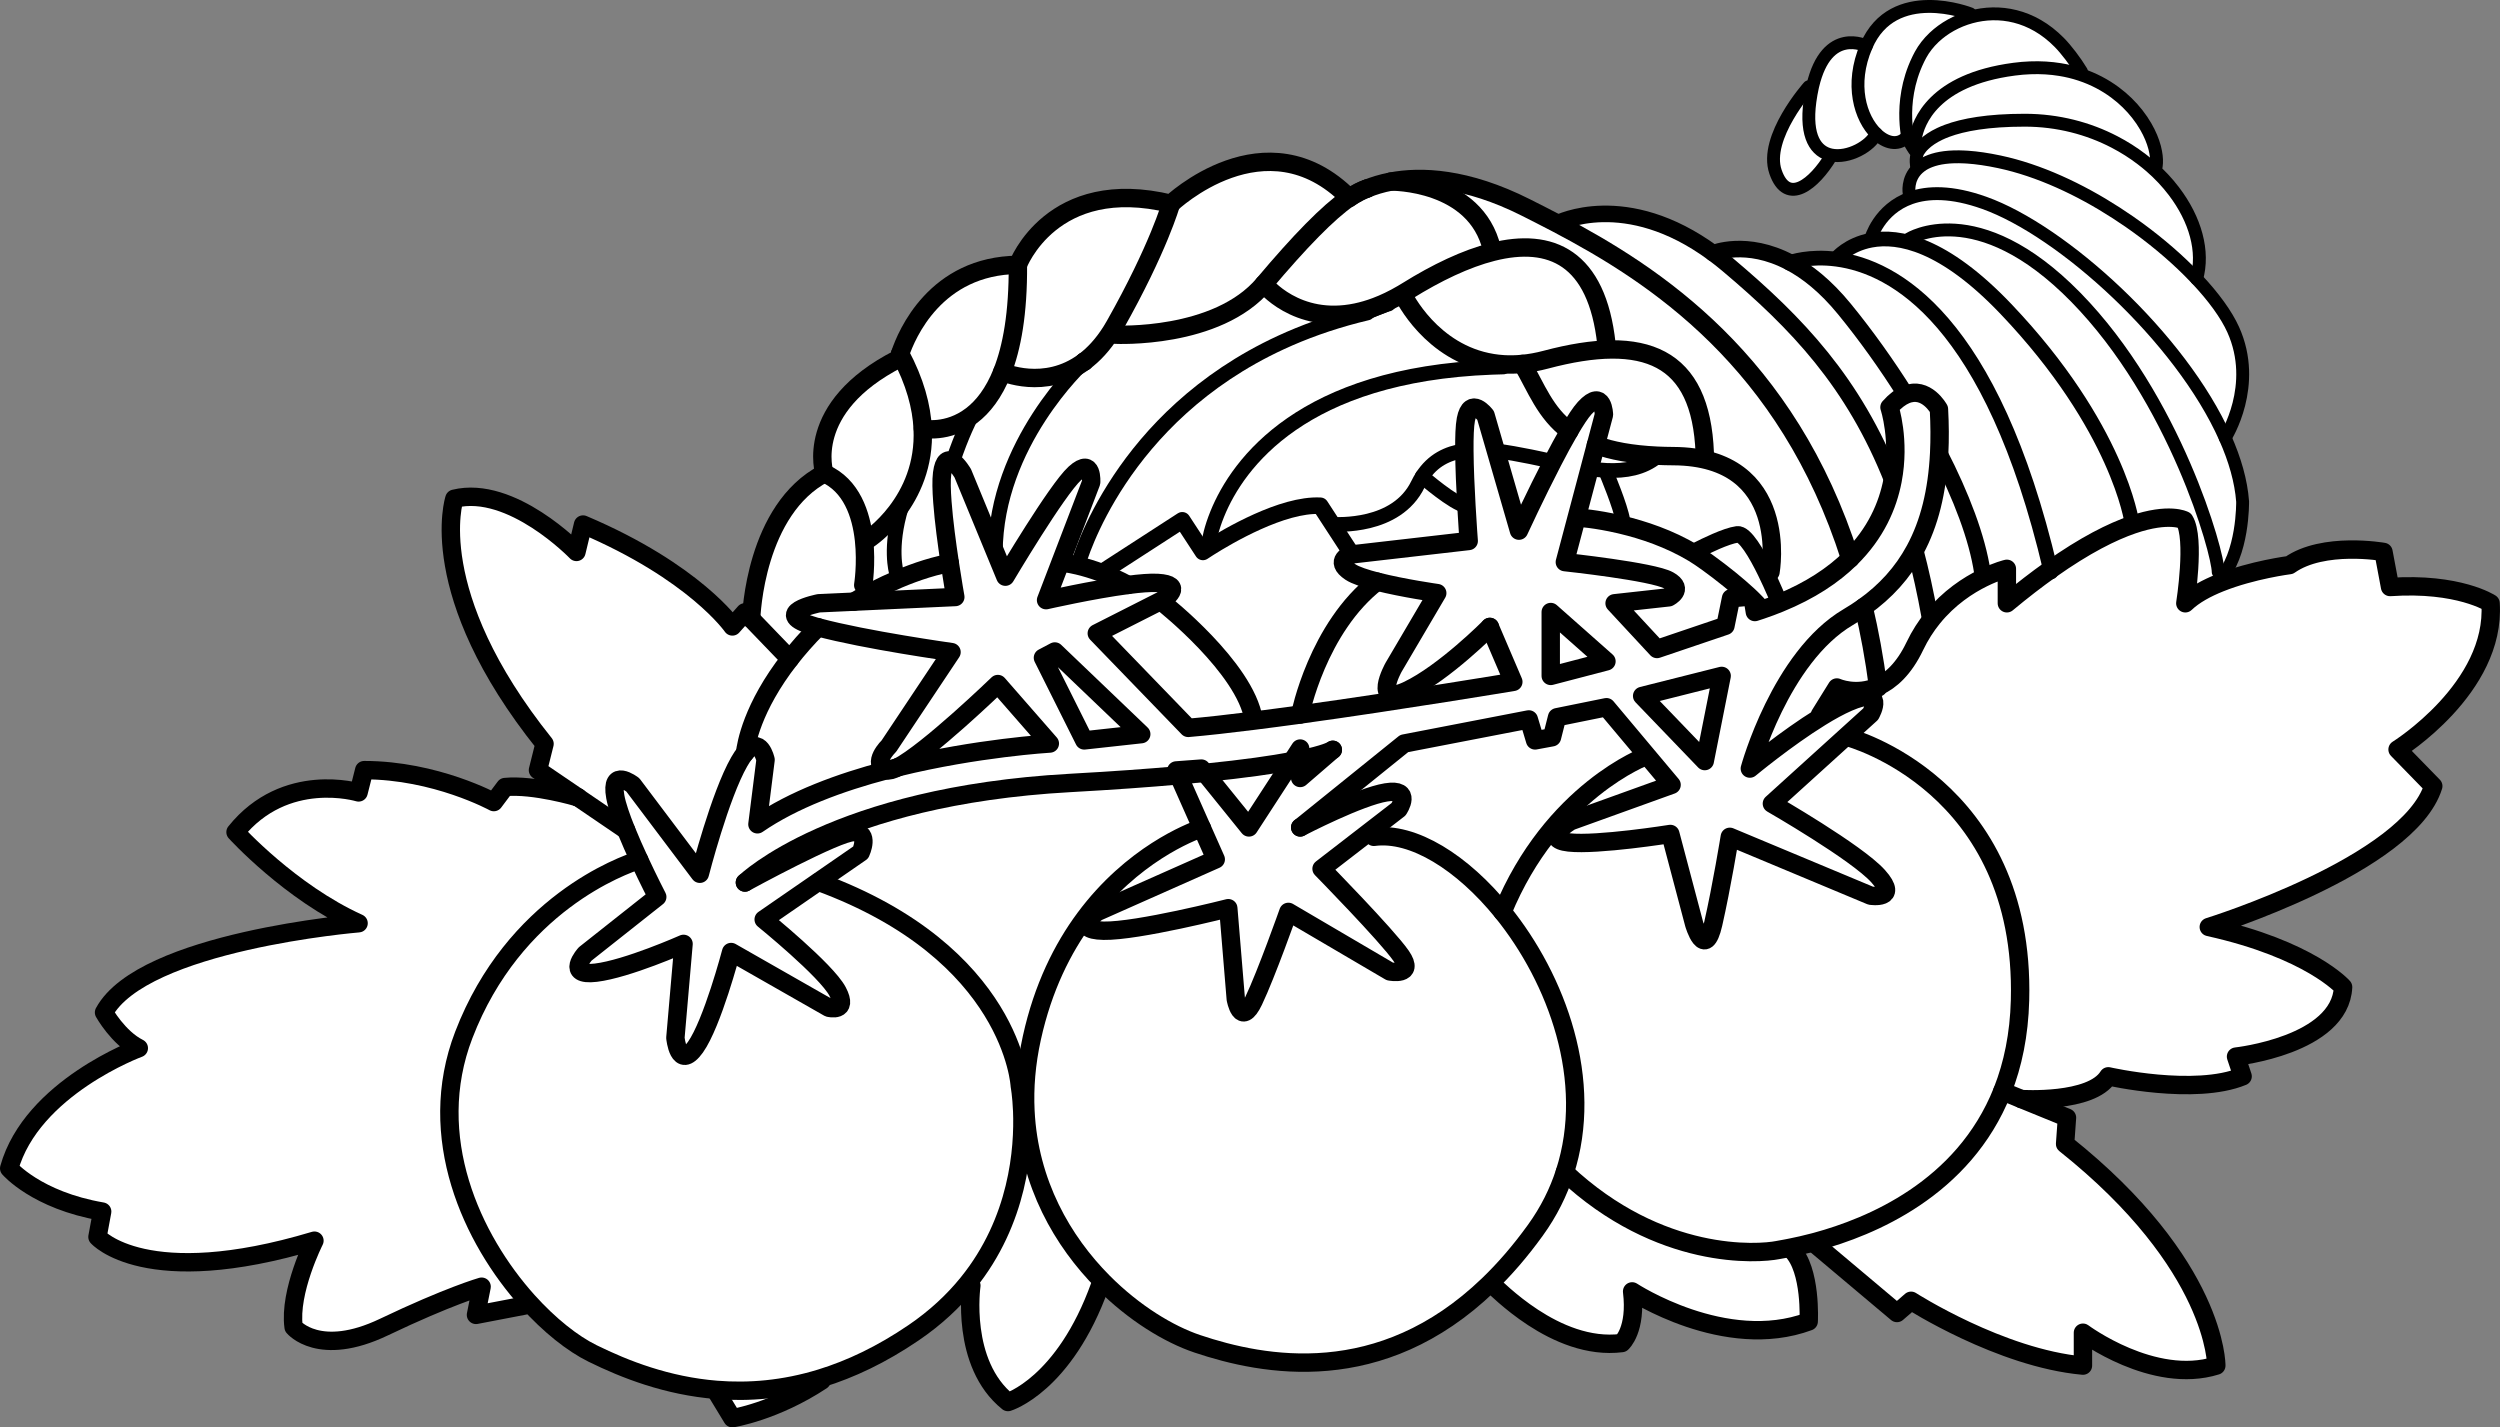 <?xml version="1.0" encoding="UTF-8"?>
<svg id="Layer_1" data-name="Layer 1" xmlns="http://www.w3.org/2000/svg" xmlns:xlink="http://www.w3.org/1999/xlink" viewBox="0 0 1359.24 776.06">
  <rect x="0" y="0" width="1359.24" height="776.06" fill="#808080" stroke="none"/>
  <defs>
    <style>
      .cls-1 {
        clip-path: url(#clippath-20);
      }

      .cls-2 {
        clip-path: url(#clippath-11);
      }

      .cls-3 {
        clip-path: url(#clippath-16);
      }

      .cls-4 {
        stroke: #593238;
      }

      .cls-4, .cls-5, .cls-6, .cls-7, .cls-8, .cls-9, .cls-10, .cls-11 {
        fill: none;
      }

      .cls-4, .cls-7 {
        stroke-miterlimit: 10;
      }

      .cls-4, .cls-9 {
        stroke-width: 8px;
      }

      .cls-12 {
        clip-path: url(#clippath-2);
      }

      .cls-13 {
        clip-path: url(#clippath-13);
      }

      .cls-14 {
        fill: #ff981d;
      }

      .cls-14, .cls-15, .cls-5, .cls-16, .cls-17, .cls-18, .cls-19 {
        stroke-width: 0px;
      }

      .cls-20 {
        clip-path: url(#clippath-15);
      }

      .cls-21 {
        clip-path: url(#clippath-6);
      }

      .cls-15 {
        fill: #d0a585;
      }

      .cls-16 {
        fill: #36723f;
      }

      .cls-22 {
        clip-path: url(#clippath-7);
      }

      .cls-23 {
        clip-path: url(#clippath-1);
      }

      .cls-24 {
        clip-path: url(#clippath-4);
      }

      .cls-6, .cls-7 {
        stroke: #452827;
      }

      .cls-6, .cls-8, .cls-9, .cls-10, .cls-11 {
        stroke-linecap: round;
        stroke-linejoin: round;
      }

      .cls-6, .cls-11 {
        stroke-width: 9px;
      }

      .cls-25 {
        clip-path: url(#clippath-12);
      }

      .cls-17 {
        fill: #fff;
      }

      .cls-18 {
        fill: #6ab33c;
      }

      .cls-19 {
        fill: #fcab31;
      }

      .cls-8 {
        stroke-width: 7px;
      }

      .cls-8, .cls-9, .cls-10, .cls-11 {
        stroke: #000;
      }

      .cls-26 {
        clip-path: url(#clippath-9);
      }

      .cls-27 {
        clip-path: url(#clippath);
      }

      .cls-10 {
        stroke-width: 10px;
      }

      .cls-28 {
        clip-path: url(#clippath-19);
      }

      .cls-29 {
        clip-path: url(#clippath-3);
      }

      .cls-30 {
        clip-path: url(#clippath-8);
      }

      .cls-31 {
        clip-path: url(#clippath-18);
      }

      .cls-32 {
        clip-path: url(#clippath-14);
      }

      .cls-33 {
        clip-path: url(#clippath-17);
      }

      .cls-34 {
        clip-path: url(#clippath-5);
      }

      .cls-35 {
        clip-path: url(#clippath-10);
      }
    </style>
    <clipPath id="clippath">
      <path class="cls-5" d="m921.08,502.3s5.79,20.08,10.39,0c4.59-20.09,9.02-47.32,9.02-47.32l76.59,32s15.66,2.38,4.09-10.56c-11.58-12.93-57.8-39.49-57.8-39.49l40.71-36.9.75.82s96.51,25.53,93.45,142.98c-.49,18.78-3.93,34.98-9.41,48.94-.07.18-.14.36-.21.53-21.15,53.19-71.9,73.82-101.12,81.76-5.38,1.46-10.03,2.49-13.63,3.21-3.65.74-6.22,1.16-7.38,1.39-10.21,2.04-63.97,6.29-115.73-42.3,16.05-49.63-4.21-104.94-33.89-141.56,27.07-65.89,78.13-84.74,78.13-84.74l.38-.32,13.41,15.98-54.81,19.75s-16.68,9.87-1.02,11.57,55.15-4.61,55.15-4.61l12.93,48.87Z"/>
    </clipPath>
    <clipPath id="clippath-1">
      <path class="cls-5" d="m953.05,326.2c1.37,1.35,2.56,2.62,3.54,3.78-1.02-.06-2.06-.4-3.08-.93l-.46-2.85Z"/>
    </clipPath>
    <clipPath id="clippath-2">
      <path class="cls-5" d="m953.05,326.2l.46,2.85c-2-1.01-3.94-2.71-5.58-4.38l3.25-.28c.65.61,1.28,1.22,1.87,1.81Z"/>
    </clipPath>
    <clipPath id="clippath-3">
      <path class="cls-5" d="m952.74,324.25l.31,1.95c-.59-.59-1.22-1.2-1.87-1.81l1.56-.14Z"/>
    </clipPath>
    <clipPath id="clippath-4">
      <path class="cls-5" d="m951.18,324.39l-3.25.28c-1.07-1.09-2.01-2.16-2.75-3.04-1.75-2.07-3-4.41-4.68-6.51,3.83,3.12,7.56,6.32,10.68,9.27Z"/>
    </clipPath>
    <clipPath id="clippath-5">
      <polygon class="cls-5" points="936.06 367.49 926.87 413.79 892.83 378.38 936.06 367.49"/>
    </clipPath>
    <clipPath id="clippath-6">
      <path class="cls-5" d="m932.97,294.36c4.15-1.79,8.53-3.4,11.6-3.81,4.12-.55,10.44,10.31,15.42,20.47,4.04,8.24,7.18,16.03,7.53,16.9-4.19,1.72-8.66,3.33-13.41,4.84l-.6-3.71c1.02.53,2.06.87,3.08.93.28.03.55.02.83,0,4.22-.38,7.28-3.82,6.22-8.17-1.37-5.61-5.09-10.1-8.7-14.43-3.46-4.15-5.3-9.18-9.04-13.18-2.55-2.73-5.78-2.39-8.06-.65-.28.19-.54.39-.78.62-.66.09-1.23.26-1.85.53-.31-.05-.62-.09-.94-.09l-.15-.03c-.38-.12-.77-.2-1.15-.22Z"/>
    </clipPath>
    <clipPath id="clippath-7">
      <path class="cls-5" d="m934.27,294.61c.32,0,.63.04.94.09.62-.27,1.19-.44,1.85-.53.24-.23.5-.43.78-.62,2.28-1.74,5.51-2.08,8.06.65,3.74,4,5.58,9.03,9.04,13.18,3.61,4.33,7.33,8.82,8.7,14.43,1.06,4.35-2,7.79-6.22,8.17-.28.02-.55.03-.83,0-.98-1.16-2.17-2.43-3.54-3.78l-.31-1.95-1.56.14c-3.12-2.95-6.85-6.15-10.68-9.27-.15-.19-.3-.38-.46-.56-1.98-2.29-3.19-5.19-5.38-7.06-.16.01-.31.01-.47,0-1.18.02-2.35-.27-3.5-.48-.68-.19-1.29-.47-1.85-.84-.12-.1-.25-.19-.37-.27-.22-.17-.43-.35-.63-.55-.34-.43-.67-.87-1.01-1.31-.58-1-.87-2.09-.88-3.25.08-.57.16-1.14.23-1.71.19-.81.57-1.53,1.11-2.14,1.72-.83,3.67-1.73,5.68-2.59.38.02.77.1,1.15.22l.15.03Z"/>
    </clipPath>
    <clipPath id="clippath-8">
      <path class="cls-5" d="m940.5,315.12c-3.96-3.21-8.04-6.33-11.66-8.94.56.37,1.17.65,1.85.84,1.15.21,2.32.5,3.5.48.16.01.31.01.47,0,2.19,1.87,3.4,4.77,5.38,7.06.16.18.31.37.46.56Z"/>
    </clipPath>
    <clipPath id="clippath-9">
      <path class="cls-5" d="m932.97,294.36c-2.01.86-3.96,1.76-5.68,2.59.02-.02.03-.04.05-.06.45-.7,1.05-1.25,1.81-1.66.74-.47,1.54-.73,2.39-.76.48-.11.95-.15,1.43-.11Z"/>
    </clipPath>
    <clipPath id="clippath-10">
      <path class="cls-5" d="m928.47,305.91c-3.03-2.19-5.72-4-7.75-5.22l.36-.61s2.6-1.4,6.21-3.13c-.54.61-.92,1.33-1.11,2.14-.07.57-.15,1.14-.23,1.71,0,1.16.3,2.25.88,3.25.34.44.67.88,1.01,1.31.2.2.41.38.63.55Z"/>
    </clipPath>
    <clipPath id="clippath-11">
      <path class="cls-5" d="m858.28,281.45s9.87.62,23.42,3.87c11.6,2.77,25.9,7.48,39.02,15.37,2.03,1.22,4.72,3.03,7.75,5.22.12.08.25.17.37.27,3.62,2.61,7.7,5.73,11.66,8.94,1.68,2.1,2.93,4.44,4.68,6.51.74.88,1.68,1.95,2.75,3.04l-6.76.6-3.06,14.98-37.2,12.6-23.06-24.85,29.45-3.24s8.68-4.34,0-9.19-56.5-9.95-56.5-9.95l6.48-24.43,1,.26Z"/>
    </clipPath>
    <clipPath id="clippath-12">
      <polygon class="cls-5" points="873.42 359.57 843.13 367.49 843.13 332.76 873.42 359.57"/>
    </clipPath>
    <clipPath id="clippath-13">
      <path class="cls-5" d="m748.71,316.23c14.3,3.64,32.71,6.24,32.71,6.24l-23.74,40.34s-12.26,21.95,7.66,12.51c19.91-9.45,44.68-34.46,44.68-34.46l12.77,29.86s-60.72,10.14-115.89,17.76c0,0,9.36-47.26,41.81-72.25Z"/>
    </clipPath>
    <clipPath id="clippath-14">
      <path class="cls-5" d="m632.57,328s44.43,35.06,49.02,63.15l.08.67c-13.31,1.68-25.56,3.05-35.65,3.92l-49.7-51.4,35.43-17.96.82,1.62Z"/>
    </clipPath>
    <clipPath id="clippath-15">
      <polygon class="cls-5" points="620.49 399.15 589.5 402.55 567.04 357.62 573.51 354.21 620.49 399.15"/>
    </clipPath>
    <clipPath id="clippath-16">
      <path class="cls-5" d="m657.43,297.87c10.01-6.33,39.87-23.94,60.42-22.89l6.72,10.32,9.62,14.78.16,1.43-.16.02s-9.19,3.32,0,9.45c2.8,1.86,8.27,3.65,14.52,5.25-32.45,24.99-41.81,72.25-41.81,72.25-8.63,1.2-17.12,2.33-25.23,3.34l-.08-.67c-4.59-28.09-49.02-63.15-49.02-63.15l-.82-1.62.82-.42s12.43-8.17-3.23-9.03c-3.9-.21-9.63.26-16.02,1.1-5.04-2.73-9.83-4.85-14.2-6.5l.26-.55,43.41-28.09,11.23,17.19s1.24-.84,3.41-2.21Z"/>
    </clipPath>
    <clipPath id="clippath-17">
      <path class="cls-5" d="m873.42,384.51l22,26.23-.38.32s-51.06,18.85-78.13,84.74c29.68,36.62,49.94,91.93,33.89,141.56-3.5,10.86-8.74,21.44-16.01,31.5-8.33,11.54-16.87,21.36-25.52,29.68-58.68,56.49-122.26,44.19-158.31,32.08-15.28-5.14-34.33-16.57-51.25-33.61-21.93-22.09-40.28-53.6-42.19-93.03-.61-12.47.42-25.73,3.51-39.73,6.04-27.44,16.74-48.66,28.79-64.95l1.8,1.26c-1.65,2.59-1.04,5.3,8.44,5.48,18.39.34,67.75-12.25,67.75-12.25l4.08,49.36s2.73,15.66,9.7,1.02c6.98-14.64,18.9-48.37,18.9-48.37l55.15,32.37s13.95,2.72,6.12-8.51c-7.83-11.24-43.23-47.32-43.23-47.32l41.87-32.34s7.83-11.53-6.81-9.17c-14.4,2.32-45.69,18.52-46.67,19.03l56.55-45.61,67.74-13.1,3.41,11.4,9.19-1.7,2.76-10.89,26.85-5.45Z"/>
    </clipPath>
    <clipPath id="clippath-18">
      <path class="cls-5" d="m653.45,450.22c-6.21,2.15-37.99,14.44-63.63,49.08-12.05,16.29-22.75,37.51-28.79,64.95-3.09,14-4.12,27.26-3.51,39.73l-1.75.07c-.35-8.56-1.32-13.75-1.32-13.75,0,0-3.58-72-109.28-110.81l-.12-.17,22.93-15.83s5.1-10.9-3.75-11.07c-8.78-.17-58.39,26.95-59.22,27.4.74-.72,49-47.03,176.67-54.12,23.21-1.29,42.7-2.7,59.05-4.15l12.72,28.67Z"/>
    </clipPath>
    <clipPath id="clippath-19">
      <path class="cls-5" d="m445.17,479.49c105.7,38.81,109.28,110.81,109.28,110.81,0,0,.97,5.19,1.32,13.75.81,20.3-1.93,59.56-29.62,93.71-7.71,9.51-17.36,18.63-29.41,26.83-17.47,11.9-34.34,19.84-50.42,24.78-20.29,6.24-39.32,7.7-56.72,6.3-26.83-2.15-49.79-11.11-67.49-19.84-10.74-5.3-23.29-15.18-35.14-28.35-30.38-33.79-56.13-89.27-34.82-144.76,27.34-71.2,86.48-92.33,95.38-95.15,5.14,11.1,9.81,20.09,9.81,20.09l-39.15,30.98s-11.23,12.25,5.79,10.21c17.02-2.04,47.66-15.66,47.66-15.66l-4.43,51.06s1.7,18.05,10.9,5.11c9.19-12.94,19.4-51.74,19.4-51.74l53.11,30.29s10.89,2.73,4.76-8.85c-6.13-11.57-40.17-39.15-40.17-39.15l29.84-20.59.12.17Z"/>
    </clipPath>
    <clipPath id="clippath-20">
      <path class="cls-5" d="m482,418.75c-25.04,6.57-50.73,16-70.19,29.42l4.42-35.07s-2.98-13.84-11.14-3.71c.49-4.58,3.78-24.7,24.35-51.08,4.3-5.52,9.35-11.3,15.29-17.28,25.91,6.99,72.61,13.52,72.61,13.52l-34.04,51.07s-9.88,9.53-1.37,13.1c.02.01.04.02.07.03Z"/>
    </clipPath>
  </defs>
  <path class="cls-17" d="m998.7,373.79s10.53,4.75,22.39-.59c6.8-3.06,14.04-9.42,19.99-21.88,2.81-5.88,6.13-10.98,9.7-15.4,8.91-11,19.39-17.75,27.43-21.7,7.52-3.71,12.92-4.96,12.92-4.96v18.74c8.55-7.11,16.44-13.17,23.7-18.31,18.92-13.41,33.61-20.66,44.67-24.45,19.96-6.82,28.14-2.35,28.14-2.35,6.12,9.7.51,45.11.51,45.11,4.78-4.58,11.61-8.26,18.89-11.17,17.6-7.04,37.79-9.6,37.79-9.6,18.38-12.93,51.06-7.15,51.06-7.15l3.58,19.07c37.27-2.56,54.64,8.85,54.64,8.85,3.06,46.13-50.56,79.49-50.56,79.49l19.41,19.91c-13.28,42.9-122.05,76.6-122.05,76.6,55.15,12.25,73.02,32.68,73.02,32.68-1.53,31.66-58.21,37.79-58.21,37.79l3.58,10.72c-26.04,10.72-73.02,0-73.02,0-9.2,14.81-47.23,12.35-47.23,12.35h0s-10.39-4.24-10.39-4.24c.07-.17.14-.35.21-.53,5.48-13.96,8.92-30.16,9.41-48.94,3.06-117.45-93.45-142.98-93.45-142.98l-.75-.82,13-11.78s9.02-15.66-12.17-6.46c-4.64,2.01-9.81,4.87-15.05,8.11l-.35-1.31,9.19-14.8Z"/>
  <path class="cls-17" d="m1122.79,621.96c82.72,65.87,82.21,120.51,82.21,120.51-34.21,10.72-72.51-17.88-72.51-17.88v17.88c-44.94-4.09-93.45-35.24-93.45-35.24l-7.66,6.64-44.79-37.68.95-1.13c29.22-7.94,79.97-28.57,101.12-81.76l10.39,4.25,24.76,10.11-1.02,14.3Z"/>
  <path class="cls-15" d="m1078.19,314.09s.01.09.02.13c0-.03,0-.07-.02-.13Z"/>
  <path class="cls-15" d="m1077.91,311.93c.08.51.14,1.02.2,1.52-.06-.45-.13-1.02-.2-1.52Z"/>
  <path class="cls-15" d="m1077.91,311.9c-.02-.17-.05-.35-.08-.52-.01-.08-.02-.15-.03-.23,0-.06,0-.1,0-.14.03.18.07.51.12.89Z"/>
  <path class="cls-15" d="m1077.78,310.96c0-.12,0-.1,0,0h0Z"/>
  <path class="cls-17" d="m1054.32,246.37c12.03,23.35,20.7,46.11,23.48,64.78.01.08.02.15.03.23.03.17.06.35.08.52v.03c.07.5.14,1.07.2,1.52.03.21.06.43.08.64.01.06.01.1.02.13-8.04,3.95-18.52,10.7-27.43,21.7l-1.53-.43c-2.34-13.09-5.03-25.25-8.04-36.58,7.78-14.41,12.07-31.71,13.11-52.54Z"/>
  <path class="cls-15" d="m1068.33,82.84c.18.37.37.74.57,1.09-.16.41-.35.81-.57,1.19v-2.28Z"/>
  <path class="cls-15" d="m1068.33,85.12v.23c-.05-.01-.09-.01-.13-.01.05-.07.09-.14.13-.22Z"/>
  <path class="cls-17" d="m1077.78,310.96c0-.1,0-.12,0,0h0Zm-104.52-168.26c.39-.15,10.4-3.76,25.36-1.77,31.28,4.16,84.22,32.79,116.21,168.76-7.26,5.14-15.15,11.2-23.7,18.31v-18.74s-5.4,1.25-12.92,4.96c0-.04,0-.09-.02-.13-.02-.21-.05-.43-.08-.64-.06-.5-.12-1.01-.2-1.52v-.03c-.05-.38-.09-.71-.12-.89,0,.04,0,.08,0,.14-2.78-18.67-11.45-41.43-23.48-64.78.37-7.5.33-15.46-.13-23.9,0,0-6.85-12.59-18.05-7.89-10.31-16.43-21.73-32.37-33.35-46.58-10.25-12.53-20.33-20.43-29.53-25.3Z"/>
  <path class="cls-15" d="m1058.52,71.15c-1.39.52-2.67,1.06-3.85,1.62,1.17-.86,2.49-1.39,3.85-1.62Z"/>
  <path class="cls-15" d="m1049.77,75.52c1.4-.94,3.02-1.86,4.9-2.75-.22.16-.44.33-.65.52-.19.11-.37.22-.56.35-.51.33-1,.71-1.48,1.1-.18.06-.35.12-.5.17-.58.18-1.15.38-1.71.61Z"/>
  <g class="cls-27">
    <rect class="cls-14" x="915.57" y="321.48" width="297.19" height="321.7"/>
    <rect class="cls-14" x="915.57" y="643.18" width="297.19" height="321.7"/>
    <rect class="cls-14" x="618.38" y="321.48" width="297.19" height="321.7"/>
    <rect class="cls-14" x="618.38" y="643.18" width="297.19" height="321.7"/>
  </g>
  <path class="cls-17" d="m1020.09,72.7c-8.55-8.34-14.44-26.65-5.39-47.68,14.64-34.04,56.51-17.51,56.51-17.51l.44,1.71c-7.76,2.11-14.73,6.06-20.09,11.11-1.79,1.06-3.5,2.22-5.01,3.87-2.15,2.36-3.2,4.94-3.65,7.74-1.09.8-2.1,1.89-2.96,3.29-2.45,4.02-2.96,9.81-2.72,14.61-1.99,11.12-.83,20.38,0,24.8l-1.11.42c-4.43,4.17-10.74,2.81-16.03-2.36Z"/>
  <path class="cls-15" d="m1049.77,75.52c-1.47.98-2.69,1.98-3.71,2.96-.24-.1-.47-.21-.7-.33.57-.59,1.22-1.09,1.94-1.49.8-.43,1.62-.81,2.47-1.14Z"/>
  <path class="cls-17" d="m1041.08,351.32c-5.95,12.46-13.19,18.82-19.99,21.88-1.99-15.26-4.64-29.61-7.84-43.1,12-8.53,21.27-18.79,27.96-31.19,3.01,11.33,5.7,23.49,8.04,36.58l1.53.43c-3.57,4.42-6.89,9.52-9.7,15.4Z"/>
  <path class="cls-15" d="m1046.55,24.2c1.51-1.65,3.22-2.81,5.01-3.87-3.02,2.85-5.52,6.05-7.37,9.46-.35.65-.69,1.3-1.01,1.95-.1.07-.19.13-.28.2.45-2.8,1.5-5.38,3.65-7.74Z"/>
  <path class="cls-15" d="m1045.36,78.15c.23.12.46.23.7.33-1.32,1.26-2.28,2.5-3,3.64.44-1.49,1.23-2.87,2.3-3.97Z"/>
  <path class="cls-15" d="m1042.9,31.94c.09-.07.18-.13.28-.2-.12.24-.24.49-.35.73,0-.18.04-.36.07-.53Z"/>
  <path class="cls-15" d="m1042.9,31.94c-.03.17-.06.35-.07.53-2.91,6-4.64,11.91-5.61,17.37-.24-4.8.27-10.59,2.72-14.61.86-1.4,1.87-2.49,2.96-3.29Z"/>
  <path class="cls-17" d="m846.58,121.5c.81-.41,37.21-18.86,84.89,16.19,2.63,1.93,5.3,4.03,8,6.31,37.43,31.56,68.28,63.66,89.49,117.33-2.62,13.53-9.05,28.68-23.01,42.35-34.16-107.62-106.32-154.28-159.37-182.18Z"/>
  <path class="cls-17" d="m985.38,47.57c7.51-33.84,29.32-22.55,29.32-22.55-9.05,21.03-3.16,39.34,5.39,47.68-3,6.68-15.1,13.57-24.59,11.55-7.96-1.69-14.08-9.63-11.44-29.2.37-2.71.81-5.2,1.32-7.48Z"/>
  <path class="cls-17" d="m951.38,417.87s16.51-60.6,53.53-82.38c2.91-1.72,5.69-3.51,8.34-5.39,3.2,13.49,5.85,27.84,7.84,43.1-11.86,5.34-22.39.59-22.39.59l-9.19,14.8.35,1.31c-18.74,11.56-38.48,27.97-38.48,27.97Z"/>
  <path class="cls-17" d="m846.58,121.5c53.05,27.9,125.21,74.56,159.37,182.18-9.19,9.02-21.65,17.39-38.43,24.24-.35-.87-3.49-8.66-7.53-16.9l2.63-.04s11.23-62.64-52.77-62.98c-3.11-.02-6.08-.09-8.91-.23-14.02-.66-24.78-2.73-33.25-5.82l4.37-16.46s-.31-14.7-10.47-3.62c-2.2,2.4-5.13,6.9-8.36,12.47-13.22-9.78-17.93-23.47-25.52-36.47-5.82.56-11.23.34-16.22-.47-33.4-5.33-48.36-36.59-48.36-36.59l-.62-1.05c.88-.51,1.77-1.04,2.66-1.6,15.9-9.89,31.8-17.54,46.35-21.21l-.39-1.54c-8.85-37.35-54.85-36.7-54.85-36.7,16.14-3.07,40.77-2.31,73.4,14.14,5.34,2.69,11,5.56,16.9,8.65Z"/>
  <path class="cls-17" d="m931.47,137.69s17.96-7.61,41.78,5.01h0c9.2,4.87,19.28,12.77,29.53,25.3,11.62,14.21,23.04,30.15,33.35,46.58-2.71,1.14-5.66,3.28-8.84,6.86,0,0,5.93,17.78,1.66,39.89-21.21-53.67-52.06-85.77-89.49-117.33-2.7-2.28-5.37-4.38-8-6.31Z"/>
  <path class="cls-17" d="m995.3,85.24c-8.85,14.6-23.49,26.93-29.96,8.2-6.47-18.72,18.1-46.29,18.1-46.29l1.94.42c-.51,2.28-.95,4.77-1.32,7.48-2.64,19.57,3.48,27.51,11.44,29.2l-.2.99Z"/>
  <path class="cls-17" d="m850.8,637.36c51.76,48.59,105.52,44.34,115.73,42.3,1.16-.23,3.73-.65,7.38-1.39l.28,1.39c10.72,10.72,9.19,38.81,9.19,38.81-45.45,16.85-96-16.34-96-16.34,2.55,20.93-5.62,28.08-5.62,28.08-36.25,4.6-68.93-31.15-70.46-31.66h-2.03c8.65-8.33,17.19-18.15,25.52-29.69,7.27-10.06,12.51-20.64,16.01-31.5Z"/>
  <g class="cls-23">
    <rect class="cls-18" x="915.57" y="321.48" width="297.19" height="321.7"/>
  </g>
  <g class="cls-12">
    <rect class="cls-18" x="915.57" y="321.48" width="297.19" height="321.7"/>
  </g>
  <g class="cls-29">
    <rect class="cls-18" x="915.57" y="321.48" width="297.19" height="321.7"/>
  </g>
  <g class="cls-24">
    <rect class="cls-18" x="915.57" y="-.22" width="297.19" height="321.7"/>
    <rect class="cls-18" x="915.57" y="321.48" width="297.19" height="321.7"/>
  </g>
  <g class="cls-34">
    <rect class="cls-14" x="678" y="283.34" width="297.19" height="321.7"/>
  </g>
  <g class="cls-21">
    <rect class="cls-14" x="915.57" y="-.22" width="297.19" height="321.7"/>
    <rect class="cls-14" x="915.57" y="321.48" width="297.19" height="321.7"/>
  </g>
  <g class="cls-22">
    <rect class="cls-18" x="915.57" y="-.22" width="297.19" height="321.7"/>
    <rect class="cls-18" x="915.57" y="321.48" width="297.19" height="321.7"/>
  </g>
  <g class="cls-30">
    <rect class="cls-14" x="915.57" y="-.22" width="297.19" height="321.7"/>
  </g>
  <g class="cls-26">
    <rect class="cls-18" x="915.57" y="-.22" width="297.19" height="321.7"/>
  </g>
  <g class="cls-35">
    <rect class="cls-14" x="915.57" y="-.22" width="297.19" height="321.7"/>
  </g>
  <g class="cls-2">
    <rect class="cls-14" x="915.57" y="-.22" width="297.19" height="321.7"/>
    <rect class="cls-14" x="915.57" y="321.48" width="297.19" height="321.7"/>
    <rect class="cls-14" x="618.38" y="-.22" width="297.19" height="321.7"/>
    <rect class="cls-14" x="618.38" y="321.48" width="297.19" height="321.7"/>
  </g>
  <path class="cls-17" d="m873.49,255.75c10.31.46,19.85-1.23,27.42-7.42l.03-.56c2.83.14,5.8.21,8.91.23,64,.34,52.77,62.98,52.77,62.98l-2.63.04c-4.98-10.16-11.3-21.02-15.42-20.47-3.07.41-7.45,2.02-11.6,3.81-.48-.04-.95,0-1.43.11-.85.03-1.65.29-2.39.76-.76.41-1.36.96-1.81,1.66-.02.02-.03.04-.05.06-3.61,1.73-6.21,3.13-6.21,3.13l-.36.61c-13.12-7.89-27.42-12.6-39.02-15.37l.58-2.43c-1.03-7.15-8.86-25.79-8.86-25.79l.07-1.35Z"/>
  <path class="cls-17" d="m900.91,248.33c-7.57,6.19-17.11,7.88-27.42,7.42-3.02-.13-6.1-.45-9.22-.89l3.42-12.91c8.47,3.09,19.23,5.16,33.25,5.82l-.03.56Z"/>
  <path class="cls-17" d="m864.27,254.86c3.12.44,6.2.76,9.22.89l-.07,1.35s7.83,18.64,8.86,25.79l-.58,2.43c-13.55-3.25-23.42-3.87-23.42-3.87l-1-.26,6.99-26.33Z"/>
  <g class="cls-25">
    <rect class="cls-14" x="618.38" y="321.48" width="297.19" height="321.7"/>
  </g>
  <path class="cls-17" d="m813.3,245.15c6.28.7,12.7,1.94,18.93,3.18,3.89.78,7.91,1.69,11.97,2.6-9.41,18.16-18.35,37.58-18.35,37.58l-12.55-43.36Z"/>
  <path class="cls-17" d="m811.52,136.95c-14.55,3.67-30.45,11.32-46.35,21.21-.89.56-1.78,1.09-2.66,1.6-9.15,5.37-17.53,8.53-25.1,10.11-32.66,6.86-50.2-15.49-50.2-15.49,19.4-23.03,34.85-38.96,46.34-46.85l.13.13s3.2-2.55,9.5-5.13l.09-.03c3.42-1.39,7.77-2.8,13.01-3.79,0,0,46-.65,54.85,36.7l.39,1.54Z"/>
  <g class="cls-13">
    <rect class="cls-14" x="618.38" y="-.22" width="297.19" height="321.7"/>
    <rect class="cls-14" x="618.38" y="321.48" width="297.19" height="321.7"/>
  </g>
  <path class="cls-17" d="m797,274.98c-6.54-1-23.2-15.43-23.72-15.88,5.67-8.81,13.73-12.76,22.89-14.04.07,9.4.58,20.59,1.11,29.9l-.28.02Z"/>
  <path class="cls-17" d="m811.49,197.4l-.36,2.26c-106.06,2.16-139.05,50.95-149.28,79.71-.02.03-.03.06-.04.1-3.16,7.77-4.42,13.94-4.76,17.07-.11,1.01.49-.92.85-2.13-.22,1.39-.37,2.55-.47,3.46-2.17,1.37-3.41,2.21-3.41,2.21l-11.23-17.19-43.41,28.09-.26.55c-5.04-1.91-9.5-3.19-13.08-4.04l.07-.26s.01-.03.02-.08c.76-2.79,22.63-80.46,110.37-120.96,12.45-5.38,26.25-10.02,41.55-13.63l-.24-1.01-.4-1.68c7.57-1.58,15.95-4.74,25.1-10.11l.62,1.05s14.96,31.26,48.36,36.59Z"/>
  <path class="cls-15" d="m737.81,171.55l.24,1.01c-15.3,3.61-29.1,8.25-41.55,13.63,12.41-5.73,26.14-10.71,41.31-14.64Z"/>
  <path class="cls-17" d="m733.55,107.53c-11.49,7.89-26.94,23.82-46.34,46.85-25.53,30.3-80.68,27.58-80.68,27.58l-2.28-1.85c.65-1.04,1.3-2.13,1.94-3.26,23.83-42.21,30.47-66.04,30.47-66.04,0,0,51.47-49.1,96.89-3.28Z"/>
  <path class="cls-17" d="m773.28,259.1c.52.45,17.18,14.88,23.72,15.88l.28-.02c.61,10.86,1.25,19.17,1.25,19.17l-64.18,7.38-.16-1.43-9.62-14.78.17-.11c1.79-.26,34.47,2.3,46.22-21.96.72-1.48,1.49-2.86,2.32-4.13Z"/>
  <path class="cls-16" d="m702.47,413.81l4.43-6.83v5.96c-1.37.28-2.85.57-4.43.87Z"/>
  <path class="cls-15" d="m661.85,279.37c10.23-28.76,43.22-77.55,149.28-79.71v.05c-102.73,3.91-138,51.93-149.28,79.66Z"/>
  <g class="cls-32">
    <rect class="cls-14" x="618.38" y="321.48" width="297.19" height="321.7"/>
    <rect class="cls-14" x="321.19" y="321.48" width="297.19" height="321.7"/>
  </g>
  <path class="cls-17" d="m797,228c-.68,3.45-.89,9.71-.83,17.06-9.16,1.28-17.22,5.23-22.89,14.04-.83,1.27-1.6,2.65-2.32,4.13-11.75,24.26-44.43,21.7-46.22,21.96l-.17.11-6.72-10.32c-20.55-1.05-50.41,16.56-60.42,22.89.1-.91.25-2.07.47-3.46.6-3.65,1.74-8.84,3.91-14.94,0-.04.02-.07.04-.1,11.28-27.73,46.55-75.75,149.28-79.66v-.05l.36-2.26c4.99.81,10.4,1.03,16.22.47,7.59,13,12.3,26.69,25.52,36.47-2.87,4.93-5.98,10.69-9.03,16.59-4.06-.91-8.08-1.82-11.97-2.6-6.23-1.24-12.65-2.48-18.93-3.18l-5.58-19.27s-8.17-10.9-10.72,2.12Z"/>
  <path class="cls-15" d="m657.05,296.54c.34-3.13,1.6-9.3,4.76-17.07-2.17,6.1-3.31,11.29-3.91,14.94-.36,1.21-.96,3.14-.85,2.13Z"/>
  <path class="cls-19" d="m655.06,420.2c21.87-2.21,37-4.44,47.41-6.39l-23.43,36.06-23.98-29.67Z"/>
  <path class="cls-16" d="m640.73,421.55l-1.18-2.66,13.62-1.02,1.89,2.33c-4.48.45-9.26.9-14.33,1.35Z"/>
  <g class="cls-20">
    <rect class="cls-14" x="618.38" y="321.48" width="297.19" height="321.7"/>
    <rect class="cls-14" x="321.19" y="321.48" width="297.19" height="321.7"/>
  </g>
  <path class="cls-17" d="m553.42,144s18.39-49.02,83.24-33.19c0,0-6.64,23.83-30.47,66.04-.64,1.13-1.29,2.22-1.94,3.26-4.6,7.33-9.63,12.66-14.75,16.48-.01.01-.02.01-.03.03-21.45,15.98-44.54,5.58-44.54,5.58,5.21-13.18,8.67-31.84,8.49-58.2Z"/>
  <path class="cls-19" d="m586.04,307.49c3.58.85,8.04,2.13,13.08,4.04,4.37,1.65,9.16,3.77,14.2,6.5-19.26,2.51-44.58,8.27-44.58,8.27l7.87-20.55.3.12s3.45.27,9.13,1.62Z"/>
  <g class="cls-3">
    <rect class="cls-18" x="618.38" y="-.22" width="297.19" height="321.7"/>
    <rect class="cls-18" x="618.38" y="321.48" width="297.19" height="321.7"/>
    <rect class="cls-18" x="321.19" y="-.22" width="297.19" height="321.7"/>
    <rect class="cls-18" x="321.19" y="321.48" width="297.19" height="321.7"/>
  </g>
  <path class="cls-19" d="m596.66,495.8s-3.51,2.32-5.04,4.76l-1.8-1.26c25.64-34.64,57.42-46.93,63.63-49.08l7.55,17.01-64.34,28.57Z"/>
  <g class="cls-33">
    <rect class="cls-14" x="618.38" y="321.48" width="297.19" height="321.7"/>
    <rect class="cls-14" x="618.38" y="643.18" width="297.19" height="321.7"/>
    <rect class="cls-14" x="321.19" y="321.48" width="297.19" height="321.7"/>
    <rect class="cls-14" x="321.19" y="643.18" width="297.19" height="321.7"/>
  </g>
  <path class="cls-15" d="m589.5,196.59l-.03.03s.02-.02.03-.03Z"/>
  <path class="cls-15" d="m586.13,307.15c.63-2.78,19.29-81.62,110.37-120.96-87.74,40.5-109.61,118.17-110.37,120.96Z"/>
  <path class="cls-17" d="m737.81,171.55c-15.17,3.93-28.9,8.91-41.31,14.64-91.08,39.34-109.74,118.18-110.37,120.96-.01.05-.02.08-.02.08l-.07.26c-5.68-1.35-9.13-1.62-9.13-1.62l-.3-.12,16.64-43.45s1.03-13.96-8.85-4.94c-9.87,9.02-37.78,56.17-37.78,56.17l-5.53-13.42.08-.03c.33-58.97,46.84-102.12,48.3-103.46l.03-.03c5.12-3.82,10.15-9.15,14.75-16.48l2.28,1.85s55.15,2.72,80.68-27.58c0,0,17.54,22.35,50.2,15.49l.4,1.68Z"/>
  <path class="cls-17" d="m541.09,300.11l-17.62-42.75s-2.67-4.6-5.45-6.36c4.71-14.38,9.96-24.53,10.26-25.1,6.04-4.62,12.03-12.01,16.65-23.7,0,0,23.09,10.4,44.54-5.58-1.46,1.34-47.97,44.49-48.3,103.46l-.08.03Z"/>
  <path class="cls-17" d="m599.71,697.01l-1.63,1.95c-19.41,54.13-50.05,63.32-50.05,63.32-26.04-20.94-19.91-63.32-19.91-63.32l-1.97-1.2c27.69-34.15,30.43-73.41,29.62-93.71l1.75-.07c1.91,39.43,20.26,70.94,42.19,93.03Z"/>
  <g class="cls-31">
    <rect class="cls-14" x="618.38" y="321.48" width="297.19" height="321.7"/>
    <rect class="cls-14" x="321.19" y="321.48" width="297.19" height="321.7"/>
  </g>
  <g class="cls-28">
    <rect class="cls-14" x="321.19" y="321.48" width="297.19" height="321.7"/>
    <rect class="cls-14" x="321.19" y="643.18" width="297.19" height="321.7"/>
    <rect class="cls-14" x="24" y="321.48" width="297.19" height="321.7"/>
    <rect class="cls-14" x="24" y="643.18" width="297.19" height="321.7"/>
  </g>
  <path class="cls-17" d="m528.28,225.9c-13.15,10.08-26.53,7.12-26.53,7.12h-.09c-.57-11.84-4.1-25.39-12.27-40.64,3.51-10.45,19.21-47.94,64.03-48.38.18,26.36-3.28,45.02-8.49,58.2-4.62,11.69-10.61,19.08-16.65,23.7Z"/>
  <path class="cls-19" d="m519.4,324.59l-55.1,2.53c5.42-3.29,25.51-14.86,47.53-20.09,1.51-.36,3.03-.68,4.55-.98,1.6,10.6,3.02,18.54,3.02,18.54Z"/>
  <path class="cls-16" d="m518.02,251c-2.17,6.62-4.23,14.13-5.64,22.02-.49-6.41-.62-11.99-.15-15.66.94-7.3,3.41-7.87,5.79-6.36Z"/>
  <path class="cls-19" d="m570.79,404.25s-39.53,2.33-82.7,12.94c16.36-8.44,54.44-45.28,54.44-45.28l28.26,32.34Z"/>
  <path class="cls-16" d="m488.09,417.19c-2.73,1.41-4.85,2.03-6.09,1.56,2.04-.54,4.07-1.06,6.09-1.56Z"/>
  <g class="cls-1">
    <rect class="cls-14" x="321.19" y="321.48" width="297.19" height="321.7"/>
  </g>
  <path class="cls-17" d="m469.76,293.52c-1.53-13.84-6.71-29.62-21.53-36.16,0,0-11.74-35.74,40.34-62.3,0,0,.25-.98.82-2.68,8.17,15.25,11.7,28.8,12.27,40.64,1.93,39.86-29.6,60.25-29.6,60.25l-2.3.25Z"/>
  <path class="cls-16" d="m850.8,305.62s47.82,5.1,56.5,9.95,0,9.19,0,9.19l-29.45,3.24,23.06,24.85,37.2-12.6,3.06-14.98,6.76-.6c1.64,1.67,3.58,3.37,5.58,4.38l.6,3.71c4.75-1.51,9.22-3.12,13.41-4.84,16.78-6.85,29.24-15.22,38.43-24.24,13.96-13.67,20.39-28.82,23.01-42.35,4.27-22.11-1.66-39.89-1.66-39.89,3.18-3.58,6.13-5.72,8.84-6.86,11.2-4.7,18.05,7.89,18.05,7.89.46,8.44.5,16.4.13,23.9-1.04,20.83-5.33,38.13-13.11,52.54-6.69,12.4-15.96,22.66-27.96,31.19-2.65,1.88-5.43,3.67-8.34,5.39-37.02,21.78-53.53,82.38-53.53,82.38,0,0,19.74-16.41,38.48-27.97,5.24-3.24,10.41-6.1,15.05-8.11,21.19-9.2,12.17,6.46,12.17,6.46l-13,11.78-40.71,36.9s46.22,26.56,57.8,39.49c11.57,12.94-4.09,10.56-4.09,10.56l-76.59-32s-4.43,27.23-9.02,47.32c-4.6,20.08-10.39,0-10.39,0l-12.93-48.87s-39.49,6.31-55.15,4.61,1.02-11.57,1.02-11.57l54.81-19.75-13.41-15.98-22-26.23-26.85,5.45-2.76,10.89-9.19,1.7-3.41-11.4-67.74,13.1-56.55,45.61c.98-.51,32.27-16.71,46.67-19.03,14.64-2.36,6.81,9.17,6.81,9.17l-41.87,32.34s35.4,36.08,43.23,47.32c7.83,11.23-6.12,8.51-6.12,8.51l-55.15-32.37s-11.92,33.73-18.9,48.37c-6.97,14.64-9.7-1.02-9.7-1.02l-4.08-49.36s-49.36,12.59-67.75,12.25c-9.48-.18-10.09-2.89-8.44-5.48,1.53-2.44,5.04-4.76,5.04-4.76l64.34-28.57-7.55-17.01-12.72-28.67c5.07-.45,9.85-.9,14.33-1.35l23.98,29.67,23.43-36.06c1.58-.3,3.06-.59,4.43-.87v10.04l17.72-15.29c-.42.28-3.88,2.38-17.72,5.25v-5.96l-4.43,6.83c-10.41,1.95-25.54,4.18-47.41,6.39l-1.89-2.33-13.62,1.02,1.18,2.66c-16.35,1.45-35.84,2.86-59.05,4.15-127.67,7.09-175.93,53.4-176.67,54.12.83-.45,50.44-27.57,59.22-27.4,8.85.17,3.75,11.07,3.75,11.07l-22.93,15.83-29.84,20.59s34.04,27.58,40.17,39.15c6.13,11.58-4.76,8.85-4.76,8.85l-53.11-30.29s-10.21,38.8-19.4,51.74c-9.2,12.94-10.9-5.11-10.9-5.11l4.43-51.06s-30.64,13.62-47.66,15.66c-17.02,2.04-5.79-10.21-5.79-10.21l39.15-30.98s-4.67-8.99-9.81-20.09c-2.4-5.18-4.9-10.82-7.09-16.22-2.8-6.94-5.07-13.48-5.91-18.16-2.89-16.11,9.53-6.47,9.53-6.47l36.43,48.34s10.89-42.55,21.44-60.93c1.13-1.97,2.18-3.53,3.16-4.74,8.16-10.13,11.14,3.71,11.14,3.71l-4.42,35.07c19.46-13.42,45.15-22.85,70.19-29.42,1.24.47,3.36-.15,6.09-1.56,43.17-10.61,82.7-12.94,82.7-12.94l-28.26-32.34s-38.08,36.84-54.44,45.28c-2.02.5-4.05,1.02-6.09,1.56-.03,0-.05-.02-.07-.03-8.51-3.57,1.37-13.1,1.37-13.1l34.04-51.07s-46.7-6.53-72.61-13.52c-.54-.15-1.08-.29-1.6-.44-25.54-7.15,2.04-12.59,2.04-12.59l19.13-.88,55.1-2.53s-1.42-7.94-3.02-18.54c-1.53-10.12-3.23-22.66-4-33.03,1.41-7.89,3.47-15.4,5.64-22.02,2.78,1.76,5.45,6.36,5.45,6.36l17.62,42.75,5.53,13.42s27.91-47.15,37.78-56.17c9.88-9.02,8.85,4.94,8.85,4.94l-16.64,43.45-7.87,20.55s25.32-5.76,44.58-8.27c6.39-.84,12.12-1.31,16.02-1.1,15.66.86,3.23,9.03,3.23,9.03l-.82.42-35.43,17.96,49.7,51.4c10.09-.87,22.34-2.24,35.65-3.92,8.11-1.01,16.6-2.14,25.23-3.34,55.17-7.62,115.89-17.76,115.89-17.76l-12.77-29.86s-24.77,25.01-44.68,34.46c-19.92,9.44-7.66-12.51-7.66-12.51l23.74-40.34s-18.41-2.6-32.71-6.24c-6.25-1.6-11.72-3.39-14.52-5.25-9.19-6.13,0-9.45,0-9.45l.16-.02,64.18-7.38s-.64-8.31-1.25-19.17c-.53-9.31-1.04-20.5-1.11-29.9-.06-7.35.15-13.61.83-17.06,2.55-13.02,10.72-2.12,10.72-2.12l5.58,19.27,12.55,43.36s8.94-19.42,18.35-37.58c3.05-5.9,6.16-11.66,9.03-16.59,3.23-5.57,6.16-10.07,8.36-12.47,10.16-11.08,10.47,3.62,10.47,3.62l-4.37,16.46-3.42,12.91-6.99,26.33-6.48,24.43Zm76.07,108.17l9.19-46.3-43.23,10.89,34.04,35.41Zm-83.74-46.3l30.29-7.92-30.29-26.81v34.73Zm-253.63,35.06l30.99-3.4-46.98-44.94-6.47,3.41,22.46,44.93Z"/>
  <path class="cls-17" d="m501.75,233.02s13.38,2.96,26.53-7.12c-.3.57-5.55,10.72-10.26,25.1-2.38-1.51-4.85-.94-5.79,6.36-.47,3.67-.34,9.25.15,15.66-1.92,10.7-2.64,22.09-.83,32.85l.28,1.16c-22.02,5.23-42.11,16.8-47.53,20.09l-19.13.88s-27.58,5.44-2.04,12.59c.52.15,1.06.29,1.6.44-5.94,5.98-10.99,11.76-15.29,17.28l-21.04-21.85c.06-1.94,2.18-59.53,39.83-79.1,14.82,6.54,20,22.32,21.53,36.16l2.3-.25s31.53-20.39,29.6-60.25h.09Z"/>
  <path class="cls-17" d="m446.7,750.64c-25.53,16.85-48.51,20.42-48.51,20.42l-8.68-14.3.09-1.09c17.4,1.4,36.43-.06,56.72-6.3l.38,1.27Z"/>
  <path class="cls-17" d="m247.04,271.15c31.15-7.66,66.38,28.93,66.38,28.93l3.58-14.89c60.76,25.79,81.19,55.4,81.19,55.4l6.81-7.66,3.4,3.53,21.04,21.85c-20.57,26.38-23.86,46.5-24.35,51.08-.98,1.21-2.03,2.77-3.16,4.74-10.55,18.38-21.44,60.93-21.44,60.93l-36.43-48.34s-12.42-9.64-9.53,6.47c.84,4.68,3.11,11.22,5.91,18.16l-26.17-17.81h-.01s-21.77-14.82-21.77-14.82l3.57-14.3c-65.87-82.21-49.02-133.27-49.02-133.27Z"/>
  <path class="cls-17" d="m5,635.23c12.25-43.91,70.47-65.36,70.47-65.36-11.24-5.62-18.9-19.4-18.9-19.4,20.94-38.81,138.39-48.51,138.39-48.51-37.28-16.86-66.9-49.54-66.9-49.54,27.07-33.7,66.9-21.59,66.9-21.59l3.06-12.11c38.81,0,70.47,17.36,70.47,17.36l6.13-8.17c15.61-1.51,38.98,5.43,39.64,5.62h.01s26.17,17.82,26.17,17.82c2.19,5.4,4.69,11.04,7.09,16.22-8.9,2.82-68.04,23.95-95.38,95.15-21.31,55.49,4.44,110.97,34.82,144.76l-1.63,2.31-26.55,5.1,3.06-15.32s-17.87,5.11-53.11,21.96c-35.23,16.85-49.1,0-49.1,0-2.64-19.4,11.32-46.98,11.32-46.98-91.92,27.58-117.96-2.04-117.96-2.04l2.55-13.79c-35.74-6.13-50.55-23.49-50.55-23.49Z"/>
  <g>
    <g>
      <path class="cls-17" d="m1090.62,168c-33.77-35.46-58.24-40.24-73.4-37.39l-.14-.69s4.37-16.24,21.8-22.36c.01,0,.03-.01.04-.01,9.23-3.22,22.12-3.61,39.95,2.75,42.35,15.09,106.71,73.2,130.95,127.72,5.28,11.88,8.66,23.6,9.48,34.66,0,0,.51,29.11-12.77,42.89l.51,1.26c-7.28,2.91-14.11,6.59-18.89,11.17,0,0,5.61-35.41-.51-45.11,0,0-8.18-4.47-28.14,2.35l-.46-1.33s-7.15-51.57-68.42-115.91Z"/>
      <path class="cls-17" d="m1038.02,105.27s-1.55-7.97,4.9-13.85c.45-.41.94-.81,1.47-1.2,1.39-1.02,3.07-1.94,5.1-2.7,4.4-1.67,10.44-2.6,18.71-2.18.04,0,.08,0,.13.01.5.02,1.02.05,1.55.09,4.93.34,10.61,1.15,17.16,2.54,21.57,4.58,43.78,14.99,63.6,27.8,2.44,1.57,4.84,3.18,7.2,4.82,12.06,8.38,23.03,17.55,32.17,26.65,1.48,1.46,2.9,2.93,4.28,4.39,9.25,9.8,16.19,19.36,19.9,27.59,13.63,30.29-3.97,58.16-4.37,58.79-24.24-54.52-88.6-112.63-130.95-127.72-17.83-6.36-30.72-5.97-39.95-2.75-.01,0-.03.01-.04.01l-.86-2.29Z"/>
      <path class="cls-17" d="m1043.06,82.12c-.13.2-.24.4-.34.62l-1.81-1.18s.02-.53.05-1.27c.08-1.51.24-3.99.46-5.24,1.48-8.43,9.56-31.61,53.62-37.43,3.01-.4,5.92-.65,8.75-.75,5.78-.23,11.2.13,16.25.95,3.86.62,7.51,1.52,10.95,2.66.05.02.09.03.14.05,7.19,2.37,13.45,5.76,18.77,9.7,4.81,3.56,8.85,7.59,12.12,11.76,1.78,2.26,3.33,4.56,4.65,6.86,2.26,3.9,3.86,7.79,4.81,11.4,0,.02,0,.03.01.05.21.82.39,1.62.53,2.41.54,2.82.63,5.42.3,7.67l-2.99.17c-1.6-1.39-3.26-2.73-4.98-4.04-4.52-3.46-9.46-6.6-14.76-9.35-14.03-7.29-30.6-11.8-48.76-11.8-20.11,0-33.46,2.48-42.31,5.79-1.39.52-2.67,1.06-3.85,1.62-1.88.89-3.5,1.81-4.9,2.75-1.47.98-2.69,1.98-3.71,2.96-1.32,1.26-2.28,2.5-3,3.64Z"/>
      <path class="cls-15" d="m1166.67,68.85c-.95-2.21-2.15-4.3-3.54-6.27,1.29.68,2.55,1.39,3.74,2.22-.04,1.39.42,2.84,1.58,4.08,2.21,2.36,2.18,6.32,2.66,9.31.11.69.23,1.38.37,2.06-.95-3.61-2.55-7.5-4.81-11.4Z"/>
      <path class="cls-15" d="m1166.67,68.85c-1.32-2.3-2.87-4.6-4.65-6.86.37.2.74.39,1.11.59,1.39,1.97,2.59,4.06,3.54,6.27Z"/>
      <path class="cls-15" d="m1153.27,52.38c3.66,2.86,7.12,6.29,9.86,10.2-.37-.2-.74-.39-1.11-.59-3.27-4.17-7.31-8.2-12.12-11.76,1.17.62,2.31,1.32,3.37,2.15Z"/>
      <path class="cls-17" d="m1017.22,130.61c15.16-2.85,39.63,1.93,73.4,37.39,61.27,64.34,68.42,115.91,68.42,115.91l.46,1.33c-11.06,3.79-25.75,11.04-44.67,24.45-31.99-135.97-84.93-164.6-116.21-168.76l.08-.6s6.17-7.39,18.52-9.72Z"/>
      <path class="cls-17" d="m1044.39,90.22c-.53.39-1.02.79-1.47,1.2l-.8-.54s-1.02-4.79.6-8.14c.1-.22.21-.42.34-.62.72-1.14,1.68-2.38,3-3.64,1.02-.98,2.24-1.98,3.71-2.96,1.4-.94,3.02-1.86,4.9-2.75,1.18-.56,2.46-1.1,3.85-1.62,8.85-3.31,22.2-5.79,42.31-5.79,18.16,0,34.73,4.51,48.76,11.8,5.3,2.75,10.24,5.89,14.76,9.35,1.72,1.31,3.38,2.65,4.98,4.04,4.79,4.17,9.02,8.69,12.6,13.41,11.66,15.31,16.63,32.77,12.36,47.68-1.38-1.46-2.8-2.93-4.28-4.39-9.14-9.1-20.11-18.27-32.17-26.65-2.36-1.64-4.76-3.25-7.2-4.82-19.82-12.81-42.03-23.22-63.6-27.8-6.55-1.39-12.23-2.2-17.16-2.54-.53-.04-1.05-.07-1.55-.09-.05-.01-.09-.01-.13-.01-8.27-.42-14.31.51-18.71,2.18-2.03.76-3.71,1.68-5.1,2.7Z"/>
      <path class="cls-17" d="m1040.03,80.25s-2.46-3.81-2.8-5.61c-.84-4.42-2-13.68-.01-24.8.97-5.46,2.7-11.37,5.61-17.37.11-.24.23-.49.35-.73.32-.65.66-1.3,1.01-1.95,1.85-3.41,4.35-6.61,7.37-9.46,5.36-5.05,12.33-9,20.09-11.11,15.05-4.1,33.06-1.29,47.95,13.83,3.73,3.77,8.84,10.45,12.08,15.87l-.55,1.61s-.09-.03-.14-.05c-3.44-1.14-7.09-2.04-10.95-2.66-5.05-.82-10.47-1.18-16.25-.95-2.83.1-5.74.35-8.75.75-44.06,5.82-52.14,29-53.62,37.43-.22,1.25-.38,3.73-.46,5.24l-.93-.04Z"/>
      <path class="cls-17" d="m959.99,311.02c4.04,8.24,7.18,16.03,7.53,16.9-3.14,1.29-6.44,2.52-9.9,3.69l-.2-.6c-.26-.33-.53-.67-.83-1.03-.49-.58-1.03-1.19-1.62-1.82-.6-.63-1.24-1.28-1.92-1.96-.59-.59-1.22-1.2-1.87-1.81-.39-.37-.79-.74-1.2-1.12-2.85-2.63-6.13-5.42-9.48-8.15-3.96-3.21-8.04-6.33-11.66-8.94-.12-.1-.25-.19-.37-.27-3.03-2.19-5.72-4-7.75-5.22l.36-.61s2.6-1.4,6.21-3.13c1.72-.83,3.67-1.73,5.68-2.59,4.15-1.79,8.53-3.4,11.6-3.81,4.12-.55,10.44,10.31,15.42,20.47Z"/>
      <path class="cls-17" d="m957.62,331.61c-1.15.39-2.32.77-3.51,1.15l-.6-3.71,1.46-.89c.59.63,1.13,1.24,1.62,1.82.3.36.57.7.83,1.03l.2.6Z"/>
      <path class="cls-17" d="m949.98,323.27l-2.05,1.4-6.76.6-3.06,14.98-37.2,12.6-23.06-24.85,29.45-3.24s8.68-4.34,0-9.19c-8.68-4.85-56.5-9.95-56.5-9.95l6.48-24.43,1,.26s9.26.58,22.16,3.57l1.26.3c11.6,2.77,25.9,7.48,39.02,15.37,2.03,1.22,4.72,3.03,7.75,5.22.12.08.25.17.37.27,3.62,2.61,7.7,5.73,11.66,8.94,3.35,2.73,6.63,5.52,9.48,8.15Z"/>
      <polygon class="cls-17" points="936.06 367.49 926.87 413.79 892.83 378.38 936.06 367.49"/>
      <path class="cls-17" d="m405.01,479.82c.83-.45,50.44-27.57,59.22-27.4,8.85.17,3.75,11.07,3.75,11.07l-22.93,15.83-29.84,20.59s34.04,27.58,40.17,39.15c6.13,11.58-4.76,8.85-4.76,8.85l-53.11-30.29s-10.21,38.8-19.4,51.74c-9.2,12.94-10.9-5.11-10.9-5.11l4.43-51.06s-30.64,13.62-47.66,15.66c-17.02,2.04-5.79-10.21-5.79-10.21l39.15-30.98s-4.67-8.99-9.81-20.09c-2.4-5.18-4.9-10.82-7.09-16.22-2.8-6.94-5.07-13.48-5.91-18.16-2.89-16.11,9.53-6.47,9.53-6.47l36.43,48.34s10.89-42.55,21.44-60.93c1.13-1.97,2.18-3.53,3.16-4.74,8.16-10.13,11.14,3.71,11.14,3.71l-4.42,35.07c19.46-13.42,45.15-22.85,70.19-29.42,1.24.47,3.36-.15,6.09-1.56,43.17-10.61,82.7-12.94,82.7-12.94l-28.26-32.34s-38.08,36.84-54.44,45.28c-2.02.5-4.05,1.02-6.09,1.56-.03,0-.05-.02-.07-.03-8.51-3.57,1.37-13.1,1.37-13.1l34.04-51.07s-46.7-6.53-72.61-13.52c-.54-.15-1.08-.29-1.6-.44-25.54-7.15,2.04-12.59,2.04-12.59l19.13-.88,55.1-2.53s-1.42-7.94-3.02-18.54c-1.53-10.12-3.23-22.66-4-33.03-.49-6.41-.62-11.99-.15-15.66.94-7.3,3.41-7.87,5.79-6.36,2.78,1.76,5.45,6.36,5.45,6.36l17.62,42.75,5.53,13.42s27.91-47.15,37.78-56.17c9.88-9.02,8.85,4.94,8.85,4.94l-16.64,43.45-7.87,20.55s25.32-5.76,44.58-8.27c6.39-.84,12.12-1.31,16.02-1.1,15.66.86,3.23,9.03,3.23,9.03l-.82.42-35.43,17.96,49.7,51.4c10.09-.87,22.34-2.24,35.65-3.92,8.11-1.01,16.6-2.14,25.23-3.34,55.17-7.62,115.89-17.76,115.89-17.76l-12.77-29.86s-24.77,25.01-44.68,34.46c-19.92,9.44-7.66-12.51-7.66-12.51l23.74-40.34s-18.41-2.6-32.71-6.24c-6.25-1.6-11.72-3.39-14.52-5.25-9.19-6.13,0-9.45,0-9.45l.16-.02,64.18-7.38s-.64-8.31-1.25-19.17c-.53-9.31-1.04-20.5-1.11-29.9-.06-7.35.15-13.61.83-17.06,2.55-13.02,10.72-2.12,10.72-2.12l5.58,19.27,12.55,43.36s8.94-19.42,18.35-37.58c3.05-5.9,6.16-11.66,9.03-16.59,3.23-5.57,6.16-10.07,8.36-12.47,10.16-11.08,10.47,3.62,10.47,3.62l-4.37,16.46-3.42,12.91-6.99,26.33-6.48,24.43s47.82,5.1,56.5,9.95c8.68,4.85,0,9.19,0,9.19l-29.45,3.24,23.06,24.85,37.2-12.6,3.06-14.98,6.76-.6,2.05-1.4c.41.38.81.75,1.2,1.12.65.61,1.28,1.22,1.87,1.81.68.68,1.32,1.33,1.92,1.96l-1.46.89.6,3.71c1.19-.38,2.36-.76,3.51-1.15,3.46-1.17,6.76-2.4,9.9-3.69,16.78-6.85,29.24-15.22,38.43-24.24,13.96-13.67,20.39-28.82,23.01-42.35,4.27-22.11-1.66-39.89-1.66-39.89,3.18-3.58,6.13-5.72,8.84-6.86,11.2-4.7,18.05,7.89,18.05,7.89.46,8.44.5,16.4.13,23.9-1.04,20.83-5.33,38.13-13.11,52.54-6.69,12.4-15.96,22.66-27.96,31.19-2.65,1.88-5.43,3.67-8.34,5.39-37.02,21.78-53.53,82.38-53.53,82.38,0,0,19.74-16.41,38.48-27.97,5.24-3.24,10.41-6.1,15.05-8.11,21.19-9.2,12.17,6.46,12.17,6.46l-13,11.78-40.71,36.9s46.22,26.56,57.8,39.49c11.57,12.94-4.09,10.56-4.09,10.56l-76.59-32s-4.43,27.23-9.02,47.32c-4.6,20.08-10.39,0-10.39,0l-12.93-48.87s-39.49,6.31-55.15,4.61,1.02-11.57,1.02-11.57l54.81-19.75-13.41-15.98-22-26.23-26.85,5.45-2.76,10.89-9.19,1.7-3.41-11.4-67.74,13.1-56.55,45.61c.98-.51,32.27-16.71,46.67-19.03,14.64-2.36,6.81,9.17,6.81,9.17l-41.87,32.34s35.4,36.08,43.23,47.32c7.83,11.23-6.12,8.51-6.12,8.51l-55.15-32.37s-11.92,33.73-18.9,48.37c-6.97,14.64-9.7-1.02-9.7-1.02l-4.08-49.36s-49.36,12.59-67.75,12.25c-9.48-.18-10.09-2.89-8.44-5.48,1.53-2.44,5.04-4.76,5.04-4.76l64.34-28.57-7.55-17.01-12.72-28.67c5.07-.45,9.85-.9,14.33-1.35l23.98,29.67,23.43-36.06c1.58-.3,3.06-.59,4.43-.87v10.04l17.72-15.29c-.42.28-3.88,2.38-17.72,5.25v-5.96l-4.43,6.83c-10.41,1.95-25.54,4.18-47.41,6.39l-1.89-2.33-13.62,1.02,1.18,2.66c-16.35,1.45-35.84,2.86-59.05,4.15-127.67,7.09-175.93,53.4-176.67,54.12Zm521.86-66.03l9.19-46.3-43.23,10.89,34.04,35.41Zm-83.74-46.3l30.29-7.92-30.29-26.81v34.73Zm-253.63,35.06l30.99-3.4-46.98-44.94-6.47,3.41,22.46,44.93Z"/>
      <path class="cls-17" d="m850.8,637.36c16.05-49.63-4.21-104.94-33.89-141.56,27.07-65.89,78.13-84.74,78.13-84.74l.38-.32,13.41,15.98-54.81,19.75s-16.68,9.87-1.02,11.57,55.15-4.61,55.15-4.61l12.93,48.87s5.79,20.08,10.39,0c4.59-20.09,9.02-47.32,9.02-47.32l76.59,32s15.66,2.38,4.09-10.56c-11.58-12.93-57.8-39.49-57.8-39.49l40.71-36.9.75.82s96.51,25.53,93.45,142.98c-.49,18.78-3.93,34.98-9.41,48.94-.07.18-.14.36-.21.53-21.15,53.19-71.9,73.82-101.12,81.76-.43.12-.85.23-1.27.34-4.84,1.28-9.05,2.21-12.36,2.87-.91.19-1.76.35-2.53.5-2.32.44-3.98.72-4.85.89-10.21,2.04-63.97,6.29-115.73-42.3Z"/>
      <polygon class="cls-17" points="873.42 359.57 843.13 367.49 843.13 332.76 873.42 359.57"/>
      <path class="cls-17" d="m810.02,340.86l12.77,29.86s-60.72,10.14-115.89,17.76c0,0,9.36-47.26,41.81-72.25,14.3,3.64,32.71,6.24,32.71,6.24l-23.74,40.34s-12.26,21.95,7.66,12.51c19.91-9.45,44.68-34.46,44.68-34.46Z"/>
      <path class="cls-17" d="m734.19,310.98c2.8,1.86,8.27,3.65,14.52,5.25-32.45,24.99-41.81,72.25-41.81,72.25-8.63,1.2-17.12,2.33-25.23,3.34l-.08-.67c-4.59-28.09-49.02-63.15-49.02-63.15l-.82-1.62.82-.42s12.43-8.17-3.23-9.03c-3.9-.21-9.63.26-16.02,1.1-5.04-2.73-9.83-4.85-14.2-6.5l.26-.55,43.41-28.09,11.23,17.19s1.24-.84,3.41-2.21c10.01-6.33,39.87-23.94,60.42-22.89l6.72,10.32,9.62,14.78.16,1.43-.16.02s-9.19,3.32,0,9.45Z"/>
      <path class="cls-17" d="m702.47,413.81l-23.43,36.06-23.98-29.67c21.87-2.21,37-4.44,47.41-6.39Z"/>
      <path class="cls-17" d="m681.59,391.15l.08.67c-13.31,1.68-25.56,3.05-35.65,3.92l-49.7-51.4,35.43-17.96.82,1.62s44.43,35.06,49.02,63.15Z"/>
      <polygon class="cls-17" points="620.49 399.15 589.5 402.55 567.04 357.62 573.51 354.21 620.49 399.15"/>
      <path class="cls-17" d="m599.12,311.53c4.37,1.65,9.16,3.77,14.2,6.5-19.26,2.51-44.58,8.27-44.58,8.27l7.87-20.55.3.12s3.45.27,9.13,1.62c3.58.85,8.04,2.13,13.08,4.04Z"/>
      <path class="cls-17" d="m589.82,499.3c25.64-34.64,57.42-46.93,63.63-49.08l7.55,17.01-64.34,28.57s-3.51,2.32-5.04,4.76l-1.8-1.26Z"/>
      <path class="cls-17" d="m650.96,730.62c-15.28-5.14-34.33-16.57-51.25-33.61-21.93-22.09-40.28-53.6-42.19-93.03-.61-12.47.42-25.73,3.51-39.73,6.04-27.44,16.74-48.66,28.79-64.95l1.8,1.26c-1.65,2.59-1.04,5.3,8.44,5.48,18.39.34,67.75-12.25,67.75-12.25l4.08,49.36s2.73,15.66,9.7,1.02c6.98-14.64,18.9-48.37,18.9-48.37l55.15,32.37s13.95,2.72,6.12-8.51c-7.83-11.24-43.23-47.32-43.23-47.32l41.87-32.34s7.83-11.53-6.81-9.17c-14.4,2.32-45.69,18.52-46.67,19.03l56.55-45.61,67.74-13.1,3.41,11.4,9.19-1.7,2.76-10.89,26.85-5.45,22,26.23-.38.32s-51.06,18.85-78.13,84.74c29.68,36.62,49.94,91.93,33.89,141.56-3.5,10.86-8.74,21.44-16.01,31.5-8.33,11.54-16.87,21.36-25.52,29.68-58.68,56.49-122.26,44.19-158.31,32.08Z"/>
      <path class="cls-17" d="m542.53,371.91l28.26,32.34s-39.53,2.33-82.7,12.94c16.36-8.44,54.44-45.28,54.44-45.28Z"/>
      <path class="cls-17" d="m555.77,604.05c-.35-8.56-1.32-13.75-1.32-13.75,0,0-3.58-72-109.28-110.81l-.12-.17,22.93-15.83s5.1-10.9-3.75-11.07c-8.78-.17-58.39,26.95-59.22,27.4.74-.72,49-47.03,176.67-54.12,23.21-1.29,42.7-2.7,59.05-4.15l12.72,28.67c-6.21,2.15-37.99,14.44-63.63,49.08-12.05,16.29-22.75,37.51-28.79,64.95-3.09,14-4.12,27.26-3.51,39.73l-1.75.07Z"/>
      <path class="cls-17" d="m519.4,324.59l-55.1,2.53c5.42-3.29,25.51-14.86,47.53-20.09,1.51-.36,3.03-.68,4.55-.98,1.6,10.6,3.02,18.54,3.02,18.54Z"/>
      <path class="cls-17" d="m517.34,354.55l-34.04,51.07s-9.88,9.53-1.37,13.1c.02.01.04.02.07.03-25.04,6.57-50.73,16-70.19,29.42l4.42-35.07s-2.98-13.84-11.14-3.71c.49-4.58,3.78-24.7,24.35-51.08,4.3-5.52,9.35-11.3,15.29-17.28,25.91,6.99,72.61,13.52,72.61,13.52Z"/>
      <path class="cls-17" d="m526.15,697.76c-7.71,9.51-17.36,18.63-29.41,26.83-17.47,11.9-34.34,19.84-50.42,24.78-20.29,6.24-39.32,7.7-56.72,6.3-26.83-2.15-49.79-11.11-67.49-19.84-10.74-5.3-23.29-15.18-35.14-28.35-30.38-33.79-56.13-89.27-34.82-144.76,27.34-71.2,86.48-92.33,95.38-95.15,5.14,11.1,9.81,20.09,9.81,20.09l-39.15,30.98s-11.23,12.25,5.79,10.21c17.02-2.04,47.66-15.66,47.66-15.66l-4.43,51.06s1.7,18.05,10.9,5.11c9.19-12.94,19.4-51.74,19.4-51.74l53.11,30.29s10.89,2.73,4.76-8.85c-6.13-11.57-40.17-39.15-40.17-39.15l29.84-20.59.12.17c105.7,38.81,109.28,110.81,109.28,110.81,0,0,.97,5.19,1.32,13.75.81,20.3-1.93,59.56-29.62,93.71Z"/>
    </g>
    <g>
      <path class="cls-9" d="m487.34,311.17s-4.04-13.45,2.77-35.57"/>
      <line class="cls-4" x1="998.62" y1="140.93" x2="998.7" y2="140.33"/>
      <line class="cls-4" x1="1159.04" y1="283.91" x2="1159.5" y2="285.24"/>
      <line class="cls-7" x1="541.17" y1="300.08" x2="541.09" y2="300.11"/>
      <path class="cls-10" d="m1013.25,330.1c3.2,13.49,5.85,27.84,7.84,43.1.03.19.05.39.08.59"/>
      <path class="cls-10" d="m743.27,102.5c3.42-1.39,7.77-2.8,13.01-3.79,16.14-3.07,40.77-2.31,73.4,14.14,5.34,2.69,11,5.56,16.9,8.65,53.05,27.9,125.21,74.56,159.37,182.18"/>
      <path class="cls-10" d="m408.4,336.51v-.05c.06-1.94,2.18-59.53,39.83-79.1,0,0-11.74-35.74,40.34-62.3,0,0,.25-.98.82-2.68,3.51-10.45,19.21-47.94,64.03-48.38,0,0,18.39-49.02,83.24-33.19,0,0,51.47-49.1,96.89-3.28l.13.13s3.2-2.55,9.5-5.13"/>
      <path class="cls-11" d="m1041.21,298.91c3.01,11.33,5.7,23.49,8.04,36.58"/>
      <path class="cls-11" d="m846.57,121.51h.01c.81-.42,37.21-18.87,84.89,16.18,2.63,1.93,5.3,4.03,8,6.31,37.43,31.56,68.28,63.66,89.49,117.33"/>
      <path class="cls-6" d="m1077.85,311.54c.02.18.04.4.08.66"/>
      <path class="cls-6" d="m1077.79,311.01s0,.08,0,.14"/>
      <path class="cls-6" d="m1077.78,310.96s-.01-.08-.01-.08"/>
      <path class="cls-6" d="m1077.87,311.63c-.03-.27-.06-.49-.08-.62,0-.02,0-.03-.01-.05"/>
      <path class="cls-6" d="m1078.09,313.28c-.06-.42-.12-.91-.18-1.35"/>
      <path class="cls-6" d="m1078.19,314.09s.01.09.02.13v.02"/>
      <path class="cls-6" d="m1078.19,314.09c-.02-.21-.05-.43-.08-.64"/>
      <path class="cls-6" d="m1077.91,311.93c.07.45.13.91.18,1.35.01.06.01.11.02.17"/>
      <path class="cls-6" d="m1077.91,311.93v-.03"/>
      <path class="cls-11" d="m1054.32,246.37c12.03,23.35,20.7,46.11,23.48,64.78.01.08.02.15.03.23.01.05.02.11.02.16.01.03.02.06.02.09.02.09.03.18.04.27"/>
      <path class="cls-11" d="m973.26,142.7c9.2,4.87,19.28,12.77,29.53,25.3,11.62,14.21,23.04,30.15,33.35,46.58"/>
      <path class="cls-11" d="m931.47,137.69s17.96-7.61,41.78,5.01"/>
      <path class="cls-9" d="m973.25,142.7h.01c.39-.15,10.4-3.76,25.36-1.77,31.28,4.16,84.22,32.79,116.21,168.76l.3,1.29"/>
      <path class="cls-9" d="m998.7,140.33s6.17-7.39,18.52-9.72c15.16-2.85,39.63,1.93,73.4,37.39,61.27,64.34,68.42,115.91,68.42,115.91"/>
      <path class="cls-8" d="m1017.08,129.92s4.37-16.24,21.8-22.36c.01,0,.03-.01.04-.01,9.23-3.22,22.12-3.61,39.95,2.75,42.35,15.09,106.71,73.2,130.95,127.72,5.28,11.88,8.66,23.6,9.48,34.66,0,0,.51,29.11-12.77,42.89"/>
      <path class="cls-8" d="m1038.02,105.27s-1.55-7.97,4.9-13.85c.45-.41.94-.81,1.47-1.2,1.39-1.02,3.07-1.94,5.1-2.7,4.4-1.67,10.44-2.6,18.71-2.18.04,0,.08,0,.13.01.5.02,1.02.05,1.55.09,4.93.34,10.61,1.15,17.16,2.54,21.57,4.58,43.78,14.99,63.6,27.8,2.44,1.57,4.84,3.18,7.2,4.82,12.06,8.38,23.03,17.55,32.17,26.65,1.48,1.46,2.9,2.93,4.28,4.39,9.25,9.8,16.19,19.36,19.9,27.59,13.63,30.29-3.97,58.16-4.37,58.79h-.01"/>
      <path class="cls-8" d="m1042.12,90.88s-1.02-4.79.6-8.14c.1-.22.21-.42.34-.62.72-1.14,1.68-2.38,3-3.64,1.02-.98,2.24-1.98,3.71-2.96,1.4-.94,3.02-1.86,4.9-2.75,1.18-.56,2.46-1.1,3.85-1.62,8.85-3.31,22.2-5.79,42.31-5.79,18.16,0,34.73,4.51,48.76,11.8,5.3,2.75,10.24,5.89,14.76,9.35,1.72,1.31,3.38,2.65,4.98,4.04,4.79,4.17,9.02,8.69,12.6,13.41,11.66,15.31,16.63,32.77,12.36,47.68"/>
      <path class="cls-8" d="m1040.91,81.56s.02-.53.05-1.27c.08-1.51.24-3.99.46-5.24,1.48-8.43,9.56-31.61,53.62-37.43,3.01-.4,5.92-.65,8.75-.75,5.78-.23,11.2.13,16.25.95,3.86.62,7.51,1.52,10.95,2.66.05.02.09.03.14.05,7.19,2.37,13.45,5.76,18.77,9.7,4.81,3.56,8.85,7.59,12.12,11.76,1.78,2.26,3.33,4.56,4.65,6.86,2.26,3.9,3.86,7.79,4.81,11.4,0,.02,0,.03.01.05.21.82.39,1.62.53,2.41.54,2.82.63,5.42.3,7.67"/>
      <path class="cls-8" d="m1040.03,80.25s-2.46-3.81-2.8-5.61c-.84-4.42-2-13.68-.01-24.8.97-5.46,2.7-11.37,5.61-17.37.11-.24.23-.49.35-.73.32-.65.66-1.3,1.01-1.95,1.85-3.41,4.35-6.61,7.37-9.46,5.36-5.05,12.33-9,20.09-11.11,15.05-4.1,33.06-1.29,47.95,13.83,3.73,3.77,8.84,10.45,12.08,15.87"/>
      <path class="cls-8" d="m1071.21,7.51s-41.87-16.53-56.51,17.51c-9.05,21.03-3.16,39.34,5.39,47.68,5.29,5.17,11.6,6.53,16.03,2.36"/>
      <path class="cls-8" d="m1014.7,25.02s-21.4-11.08-29.11,21.61c-.07.31-.14.62-.21.94-.51,2.28-.95,4.77-1.32,7.48-2.64,19.57,3.48,27.51,11.44,29.2,9.49,2.02,21.59-4.87,24.59-11.55"/>
      <path class="cls-8" d="m983.44,47.15s-24.57,27.57-18.1,46.29c6.47,18.73,21.11,6.4,29.96-8.2"/>
      <path class="cls-8" d="m1037.86,129.92s36.82-23.33,90.75,31.71c53.92,55.05,77.41,138.79,77.41,149.35"/>
      <path class="cls-10" d="m469.34,318.13s1.86-11.42.42-24.61c-1.53-13.84-6.71-29.62-21.53-36.16"/>
      <path class="cls-10" d="m472.06,293.27s31.53-20.39,29.6-60.25c-.57-11.84-4.1-25.39-12.27-40.64"/>
      <path class="cls-10" d="m501.75,233.02s13.38,2.96,26.53-7.12c6.04-4.62,12.03-12.01,16.65-23.7,5.21-13.18,8.67-31.84,8.49-58.2"/>
      <path class="cls-10" d="m589.5,196.59c5.12-3.82,10.15-9.15,14.75-16.48.65-1.04,1.3-2.13,1.94-3.26,23.83-42.21,30.47-66.04,30.47-66.04"/>
      <path class="cls-10" d="m544.93,202.2s23.09,10.4,44.54-5.58"/>
      <path class="cls-10" d="m606.53,181.96s55.15,2.72,80.68-27.58c19.4-23.03,34.85-38.96,46.34-46.85,3.6-2.47,6.81-4.14,9.63-5l.09-.03"/>
      <path class="cls-10" d="m873.42,187.06c-5.13-47.29-30.34-58.07-61.9-50.11-14.55,3.67-30.45,11.32-46.35,21.21-.89.56-1.78,1.09-2.66,1.6-5.04,2.96-9.85,5.25-14.42,6.97-3.72,1.4-7.28,2.43-10.68,3.14-32.66,6.86-50.2-15.49-50.2-15.49"/>
      <path class="cls-10" d="m756.28,98.71s46-.65,54.85,36.7"/>
      <path class="cls-10" d="m763.13,160.81s14.96,31.26,48.36,36.59c1.94.32,3.95.54,6.03.67,3.24.19,6.64.14,10.19-.2,4.03-.37,8.26-1.12,12.69-2.3,53.79-14.3,84.43-2.38,86.47,50.73"/>
      <path class="cls-10" d="m853.23,234.34c-13.22-9.78-17.93-23.47-25.52-36.47"/>
      <path class="cls-10" d="m962.62,310.98s11.23-62.64-52.77-62.98c-3.11-.02-6.08-.09-8.91-.23-14.02-.66-24.78-2.73-33.25-5.82"/>
      <path class="cls-10" d="m405.09,409.39c.49-4.58,3.78-24.7,24.35-51.08,4.3-5.52,9.35-11.3,15.29-17.28"/>
      <path class="cls-10" d="m464.3,327.12c5.42-3.29,25.51-14.86,47.53-20.09,1.51-.36,3.03-.68,4.55-.98"/>
      <path class="cls-9" d="m528.29,225.88s0,.01-.01.02c-.3.57-5.55,10.72-10.26,25.1"/>
      <path class="cls-9" d="m589.47,196.62c-1.46,1.34-47.97,44.49-48.3,103.46"/>
      <path class="cls-10" d="m589.5,196.59l-.03.03"/>
      <path class="cls-9" d="m586.11,307.23s.01-.03.02-.08c.76-2.79,22.63-80.46,110.37-120.96,12.41-5.73,26.14-10.71,41.31-14.64,1.85-.48,3.72-.94,5.62-1.39.86-.81,2.88-1.76,4.98-2.6,3.08-1.22,6.35-2.23,6.46-2.25"/>
      <path class="cls-9" d="m658.16,293.52s-.11.38-.26.89c-.29.97-.73,2.41-.84,2.41-.03,0-.03-.08-.01-.28.34-3.13,1.6-9.3,4.76-17.07,0-.04.02-.07.04-.1,11.28-27.73,46.55-75.75,149.28-79.66,2.04-.09,4.11-.15,6.21-.19"/>
      <path class="cls-9" d="m864.27,254.86c3.12.44,6.2.76,9.22.89,10.31.46,19.85-1.23,27.42-7.42"/>
      <path class="cls-9" d="m813.3,245.15c6.28.7,12.7,1.94,18.93,3.18,3.89.78,7.91,1.69,11.97,2.6"/>
      <path class="cls-9" d="m724.74,285.19c1.79-.26,34.47,2.3,46.22-21.96.72-1.48,1.49-2.86,2.32-4.13,5.67-8.81,13.73-12.76,22.89-14.04"/>
      <path class="cls-9" d="m773.27,259.09h.01c.52.46,17.18,14.89,23.72,15.89"/>
      <path class="cls-9" d="m873.42,257.1s7.83,18.64,8.86,25.79"/>
      <path class="cls-11" d="m599.38,310.98l43.41-28.09,11.23,17.19s1.24-.84,3.41-2.21c10.01-6.33,39.87-23.94,60.42-22.89l6.72,10.32,9.62,14.78"/>
      <line class="cls-10" x1="314.27" y1="433.54" x2="340.44" y2="451.35"/>
      <path class="cls-10" d="m429.44,358.31l-21.04-21.85-3.4-3.53-6.81,7.66s-20.43-29.61-81.19-55.4l-3.58,14.89s-35.23-36.59-66.38-28.93c0,0-16.85,51.06,49.02,133.27l-3.57,14.3,21.77,14.81"/>
      <path class="cls-10" d="m314.27,433.54h-.01c-.66-.2-24.03-7.14-39.64-5.63l-6.13,8.17s-31.66-17.36-70.47-17.36l-3.06,12.11s-39.83-12.11-66.9,21.59c0,0,29.62,32.68,66.9,49.54,0,0-117.45,9.7-138.39,48.51,0,0,7.66,13.78,18.9,19.4,0,0-58.22,21.45-70.47,65.36,0,0,14.81,17.36,50.55,23.49l-2.55,13.79s26.04,29.62,117.96,2.04c0,0-13.96,27.58-11.32,46.98,0,0,13.87,16.85,49.1,0,35.24-16.85,53.11-21.96,53.11-21.96l-3.06,15.32,26.55-5.1"/>
      <path class="cls-10" d="m389.51,756.76l8.68,14.3s22.98-3.57,48.51-20.42"/>
      <path class="cls-10" d="m528.12,698.96s-6.13,42.38,19.91,63.32c0,0,30.64-9.19,50.05-63.32"/>
      <path class="cls-10" d="m811.3,698.55c1.53.51,34.21,36.26,70.46,31.66,0,0,8.17-7.15,5.62-28.08,0,0,50.55,33.19,96,16.34,0,0,1.53-28.09-9.19-38.81"/>
      <path class="cls-10" d="m986.45,676.08l.14.11,44.79,37.68,7.66-6.64s48.51,31.15,93.45,35.24v-17.88s38.3,28.6,72.51,17.88c0,0,.51-54.64-82.21-120.51l1.02-14.3-24.76-10.11-10.39-4.25"/>
      <path class="cls-10" d="m1099.05,597.54s38.03,2.46,47.23-12.35c0,0,46.98,10.72,73.02,0l-3.58-10.72s56.68-6.13,58.21-37.79c0,0-17.87-20.43-73.02-32.68,0,0,108.77-33.7,122.05-76.6l-19.41-19.91s53.62-33.36,50.56-79.49c0,0-17.37-11.41-54.64-8.85l-3.58-19.07s-32.68-5.78-51.06,7.15c0,0-20.19,2.56-37.79,9.6-7.28,2.91-14.11,6.59-18.89,11.17,0,0,5.61-35.41-.51-45.11,0,0-8.18-4.47-28.14,2.35-11.06,3.79-25.75,11.04-44.67,24.45-7.26,5.14-15.15,11.2-23.7,18.31v-18.74s-5.4,1.25-12.92,4.96c-8.04,3.95-18.52,10.7-27.43,21.7-3.57,4.42-6.89,9.52-9.7,15.4-5.95,12.46-13.19,18.82-19.99,21.88-11.86,5.34-22.39.59-22.39.59l-9.19,14.8"/>
      <path class="cls-10" d="m576.91,305.87s3.45.27,9.13,1.62c3.58.85,8.04,2.13,13.08,4.04,4.37,1.65,9.16,3.77,14.2,6.5"/>
      <path class="cls-10" d="m632.57,328s44.43,35.06,49.02,63.15"/>
      <path class="cls-10" d="m347.53,467.57c-8.9,2.82-68.04,23.95-95.38,95.15-21.31,55.49,4.44,110.97,34.82,144.76,11.85,13.17,24.4,23.05,35.14,28.35,17.7,8.73,40.66,17.69,67.49,19.84,17.4,1.4,36.43-.06,56.72-6.3,16.08-4.94,32.95-12.88,50.42-24.78,12.05-8.2,21.7-17.32,29.41-26.83,27.69-34.15,30.43-73.41,29.62-93.71-.35-8.56-1.32-13.75-1.32-13.75,0,0-3.58-72-109.28-110.81"/>
      <path class="cls-10" d="m653.45,450.22c-6.21,2.15-37.99,14.44-63.63,49.08-12.05,16.29-22.75,37.51-28.79,64.95-3.09,14-4.12,27.26-3.51,39.73,1.91,39.43,20.26,70.94,42.19,93.03,16.92,17.04,35.97,28.47,51.25,33.61,36.05,12.11,99.63,24.41,158.31-32.08,8.65-8.32,17.19-18.14,25.52-29.68,7.27-10.06,12.51-20.64,16.01-31.5,16.05-49.63-4.21-104.94-33.89-141.56-21.78-26.88-48.64-43.7-69.95-40.82"/>
      <path class="cls-10" d="m895.04,411.06s-51.06,18.85-78.13,84.74"/>
      <path class="cls-10" d="m1004.83,400.85s96.51,25.53,93.45,142.98c-.49,18.78-3.93,34.98-9.41,48.94-.07.18-.14.36-.21.53-21.15,53.19-71.9,73.82-101.12,81.76-.43.12-.85.23-1.27.34-4.84,1.28-9.05,2.21-12.36,2.87-.91.19-1.76.35-2.53.5-2.32.44-3.98.72-4.85.89-10.21,2.04-63.97,6.29-115.73-42.3"/>
      <path class="cls-10" d="m810.02,340.86l12.77,29.86s-60.72,10.14-115.89,17.76c-8.63,1.2-17.12,2.33-25.23,3.34-13.31,1.68-25.56,3.05-35.65,3.92l-49.7-51.4,35.43-17.96.82-.42s12.43-8.17-3.23-9.03c-3.9-.21-9.63.26-16.02,1.1-19.26,2.51-44.58,8.27-44.58,8.27l7.87-20.55,16.64-43.45s1.03-13.96-8.85-4.94c-9.87,9.02-37.78,56.17-37.78,56.17l-5.53-13.42-17.62-42.75s-2.67-4.6-5.45-6.36c-2.38-1.51-4.85-.94-5.79,6.36-.47,3.67-.34,9.25.15,15.66.77,10.37,2.47,22.91,4,33.03,1.6,10.6,3.02,18.54,3.02,18.54l-55.1,2.53-19.13.88s-27.58,5.44-2.04,12.59c.52.15,1.06.29,1.6.44,25.91,6.99,72.61,13.52,72.61,13.52l-34.04,51.07s-9.88,9.53-1.37,13.1c.02.01.04.02.07.03,1.24.47,3.36-.15,6.09-1.56"/>
      <path class="cls-10" d="m947.93,324.67l-6.76.6-3.06,14.98-37.2,12.6-23.06-24.85,29.45-3.24s8.68-4.34,0-9.19c-8.68-4.85-56.5-9.95-56.5-9.95l6.48-24.43,6.99-26.33,3.42-12.91,4.37-16.46s-.31-14.7-10.47-3.62c-2.2,2.4-5.13,6.9-8.36,12.47-2.87,4.93-5.98,10.69-9.03,16.59-9.41,18.16-18.35,37.58-18.35,37.58l-12.55-43.36-5.58-19.27s-8.17-10.9-10.72,2.12c-.68,3.45-.89,9.71-.83,17.06.07,9.4.58,20.59,1.11,29.9.61,10.86,1.25,19.17,1.25,19.17l-64.18,7.38-.16.02s-9.19,3.32,0,9.45c2.8,1.86,8.27,3.65,14.52,5.25,14.3,3.64,32.71,6.24,32.71,6.24l-23.74,40.34s-12.26,21.95,7.66,12.51c19.91-9.45,44.68-34.46,44.68-34.46h0"/>
      <path class="cls-10" d="m706.92,449.86l56.55-45.61,67.74-13.1,3.41,11.4,9.19-1.7,2.76-10.89,26.85-5.45,22,26.23,13.41,15.98-54.81,19.75s-16.68,9.87-1.02,11.57,55.15-4.61,55.15-4.61l12.93,48.87s5.79,20.08,10.39,0c4.59-20.09,9.02-47.32,9.02-47.32l76.59,32s15.66,2.38,4.09-10.56c-11.58-12.93-57.8-39.49-57.8-39.49l40.71-36.9,13-11.78s9.02-15.66-12.17-6.46c-4.64,2.01-9.81,4.87-15.05,8.11-18.74,11.56-38.48,27.97-38.48,27.97,0,0,16.51-60.6,53.53-82.38,2.91-1.72,5.69-3.51,8.34-5.39,12-8.53,21.27-18.79,27.96-31.19,7.78-14.41,12.07-31.71,13.11-52.54.37-7.5.33-15.46-.13-23.9,0,0-6.85-12.59-18.05-7.89-2.71,1.14-5.66,3.28-8.84,6.86,0,0,5.93,17.78,1.66,39.89-2.62,13.53-9.05,28.68-23.01,42.35-9.19,9.02-21.65,17.39-38.43,24.24-3.14,1.29-6.44,2.52-9.9,3.69-1.15.39-2.32.77-3.51,1.15l-.6-3.71"/>
      <path class="cls-10" d="m724.66,407.66s-.01,0-.04.03l-17.72,15.29v-16l-4.43,6.83-23.43,36.06-23.98-29.67-1.89-2.33-13.62,1.02,1.18,2.66,12.72,28.67,7.55,17.01-64.34,28.57s-3.51,2.32-5.04,4.76c-1.65,2.59-1.04,5.3,8.44,5.48,18.39.34,67.75-12.25,67.75-12.25l4.08,49.36s2.73,15.66,9.7,1.02c6.98-14.64,18.9-48.37,18.9-48.37l55.15,32.37s13.95,2.72,6.12-8.51c-7.83-11.24-43.23-47.32-43.23-47.32l41.87-32.34s7.83-11.53-6.81-9.17c-14.4,2.32-45.69,18.52-46.67,19.03-.01.01-.02.01-.02.01"/>
      <path class="cls-10" d="m405.01,479.82c.74-.72,49-47.03,176.67-54.12,23.21-1.29,42.7-2.7,59.05-4.15,5.07-.45,9.85-.9,14.33-1.35,21.87-2.21,37-4.44,47.41-6.39,1.58-.3,3.06-.59,4.43-.87,13.84-2.87,17.3-4.97,17.72-5.25"/>
      <path class="cls-10" d="m488.09,417.19c-2.02.5-4.05,1.02-6.09,1.56-25.04,6.57-50.73,16-70.19,29.42l4.42-35.07s-2.98-13.84-11.14-3.71c-.98,1.21-2.03,2.77-3.16,4.74-10.55,18.38-21.44,60.93-21.44,60.93l-36.43-48.34s-12.42-9.64-9.53,6.47c.84,4.68,3.11,11.22,5.91,18.16,2.19,5.4,4.69,11.04,7.09,16.22,5.14,11.1,9.81,20.09,9.81,20.09l-39.15,30.98s-11.23,12.25,5.79,10.21c17.02-2.04,47.66-15.66,47.66-15.66l-4.43,51.06s1.7,18.05,10.9,5.11c9.19-12.94,19.4-51.74,19.4-51.74l53.11,30.29s10.89,2.73,4.76-8.85c-6.13-11.57-40.17-39.15-40.17-39.15l29.84-20.59,22.93-15.83s5.1-10.9-3.75-11.07c-8.78-.17-58.39,26.95-59.22,27.4h-.01"/>
      <path class="cls-10" d="m542.53,371.91l28.26,32.34s-39.53,2.33-82.7,12.94c16.36-8.44,54.44-45.28,54.44-45.28Z"/>
      <polygon class="cls-10" points="873.42 359.57 843.13 332.76 843.13 367.49 873.42 359.57"/>
      <path class="cls-10" d="m706.9,388.48s9.36-47.26,41.81-72.25"/>
      <polygon class="cls-10" points="589.5 402.55 620.49 399.15 573.51 354.21 567.04 357.62 589.5 402.55"/>
      <polygon class="cls-10" points="892.83 378.38 936.06 367.49 926.87 413.79 892.83 378.38"/>
      <path class="cls-11" d="m921.08,300.08s2.6-1.4,6.21-3.13c1.72-.83,3.67-1.73,5.68-2.59,4.15-1.79,8.53-3.4,11.6-3.81,4.12-.55,10.44,10.31,15.42,20.47,4.04,8.24,7.18,16.03,7.53,16.9"/>
      <path class="cls-10" d="m858.28,281.45s9.26.58,22.16,3.57l1.26.3c11.6,2.77,25.9,7.48,39.02,15.37,2.03,1.22,4.72,3.03,7.75,5.22.12.08.25.17.37.27,3.62,2.61,7.7,5.73,11.66,8.94,3.35,2.73,6.63,5.52,9.48,8.15.41.38.81.75,1.2,1.12.65.61,1.28,1.22,1.87,1.81.68.68,1.32,1.33,1.92,1.96.59.63,1.13,1.24,1.62,1.82.3.36.57.7.83,1.03"/>
    </g>
  </g>
</svg>
